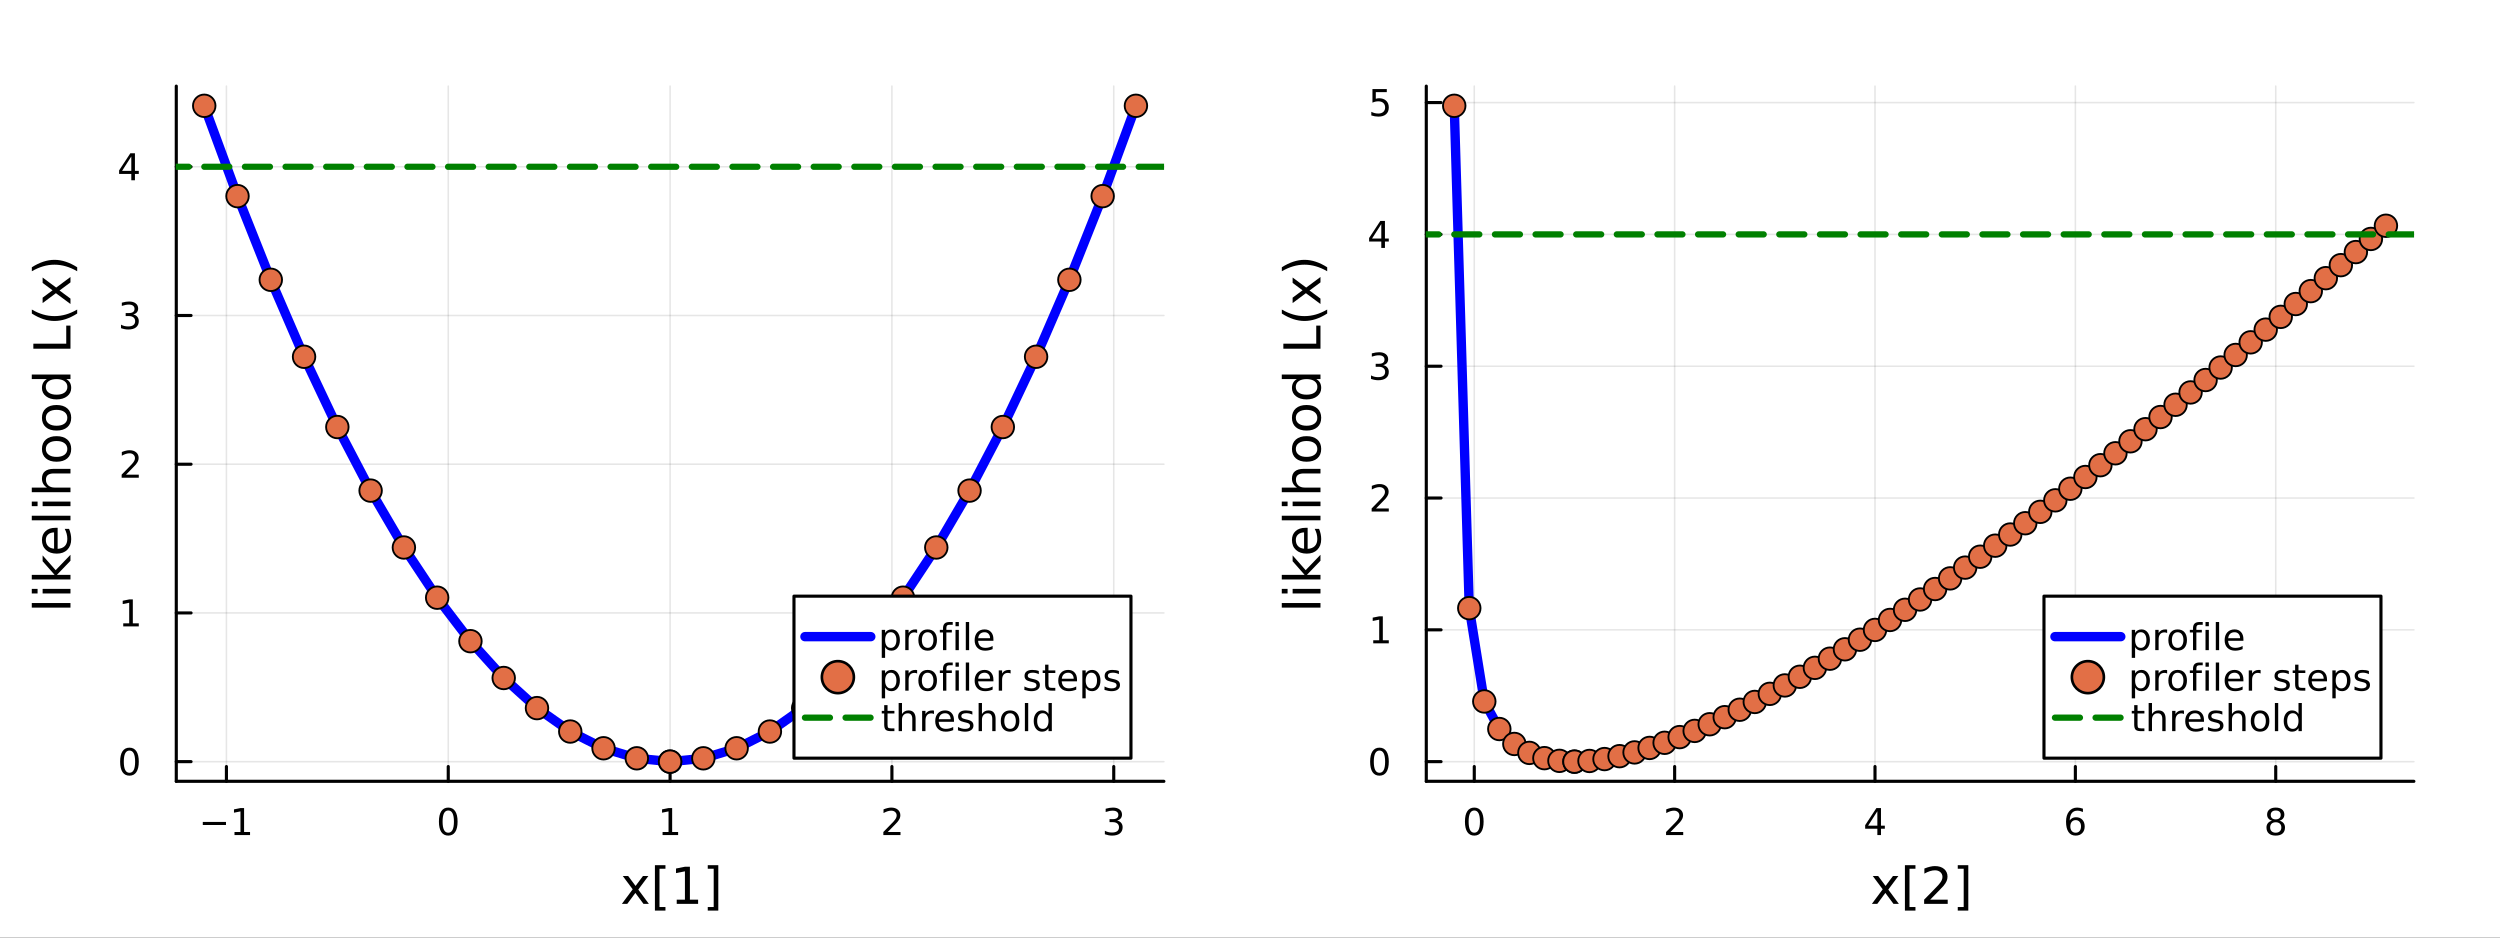 <?xml version="1.0" encoding="utf-8"?>
<svg xmlns="http://www.w3.org/2000/svg" xmlns:xlink="http://www.w3.org/1999/xlink" width="800" height="300" viewBox="0 0 3200 1200">
<rect x="0" y="0" width="3200" height="1200" fill="#333333" stroke="none"/>
<defs>
  <clipPath id="clip120">
    <rect x="0" y="0" width="3200" height="1200"/>
  </clipPath>
</defs>
<path clip-path="url(#clip120)" d="M0 1200 L3200 1200 L3200 0 L0 0  Z" fill="#ffffff" fill-rule="evenodd" fill-opacity="1"/>
<defs>
  <clipPath id="clip121">
    <rect x="640" y="0" width="2241" height="1200"/>
  </clipPath>
</defs>
<path clip-path="url(#clip120)" d="M225.647 1000.1 L1489.76 1000.1 L1489.76 110.236 L225.647 110.236  Z" fill="#ffffff" fill-rule="evenodd" fill-opacity="1"/>
<defs>
  <clipPath id="clip122">
    <rect x="225" y="110" width="1265" height="891"/>
  </clipPath>
</defs>
<polyline clip-path="url(#clip122)" style="stroke:#000000; stroke-linecap:round; stroke-linejoin:round; stroke-width:2; stroke-opacity:0.1; fill:none" points="289.819,1000.1 289.819,110.236 "/>
<polyline clip-path="url(#clip122)" style="stroke:#000000; stroke-linecap:round; stroke-linejoin:round; stroke-width:2; stroke-opacity:0.1; fill:none" points="573.762,1000.1 573.762,110.236 "/>
<polyline clip-path="url(#clip122)" style="stroke:#000000; stroke-linecap:round; stroke-linejoin:round; stroke-width:2; stroke-opacity:0.1; fill:none" points="857.706,1000.1 857.706,110.236 "/>
<polyline clip-path="url(#clip122)" style="stroke:#000000; stroke-linecap:round; stroke-linejoin:round; stroke-width:2; stroke-opacity:0.1; fill:none" points="1141.65,1000.1 1141.65,110.236 "/>
<polyline clip-path="url(#clip122)" style="stroke:#000000; stroke-linecap:round; stroke-linejoin:round; stroke-width:2; stroke-opacity:0.1; fill:none" points="1425.59,1000.1 1425.59,110.236 "/>
<polyline clip-path="url(#clip122)" style="stroke:#000000; stroke-linecap:round; stroke-linejoin:round; stroke-width:2; stroke-opacity:0.1; fill:none" points="225.647,974.913 1489.76,974.913 "/>
<polyline clip-path="url(#clip122)" style="stroke:#000000; stroke-linecap:round; stroke-linejoin:round; stroke-width:2; stroke-opacity:0.1; fill:none" points="225.647,784.552 1489.76,784.552 "/>
<polyline clip-path="url(#clip122)" style="stroke:#000000; stroke-linecap:round; stroke-linejoin:round; stroke-width:2; stroke-opacity:0.1; fill:none" points="225.647,594.191 1489.76,594.191 "/>
<polyline clip-path="url(#clip122)" style="stroke:#000000; stroke-linecap:round; stroke-linejoin:round; stroke-width:2; stroke-opacity:0.1; fill:none" points="225.647,403.83 1489.76,403.83 "/>
<polyline clip-path="url(#clip122)" style="stroke:#000000; stroke-linecap:round; stroke-linejoin:round; stroke-width:2; stroke-opacity:0.1; fill:none" points="225.647,213.469 1489.76,213.469 "/>
<polyline clip-path="url(#clip120)" style="stroke:#000000; stroke-linecap:round; stroke-linejoin:round; stroke-width:4; stroke-opacity:1; fill:none" points="225.647,1000.1 1489.76,1000.1 "/>
<polyline clip-path="url(#clip120)" style="stroke:#000000; stroke-linecap:round; stroke-linejoin:round; stroke-width:4; stroke-opacity:1; fill:none" points="289.819,1000.1 289.819,981.2 "/>
<polyline clip-path="url(#clip120)" style="stroke:#000000; stroke-linecap:round; stroke-linejoin:round; stroke-width:4; stroke-opacity:1; fill:none" points="573.762,1000.1 573.762,981.2 "/>
<polyline clip-path="url(#clip120)" style="stroke:#000000; stroke-linecap:round; stroke-linejoin:round; stroke-width:4; stroke-opacity:1; fill:none" points="857.706,1000.1 857.706,981.2 "/>
<polyline clip-path="url(#clip120)" style="stroke:#000000; stroke-linecap:round; stroke-linejoin:round; stroke-width:4; stroke-opacity:1; fill:none" points="1141.65,1000.1 1141.65,981.2 "/>
<polyline clip-path="url(#clip120)" style="stroke:#000000; stroke-linecap:round; stroke-linejoin:round; stroke-width:4; stroke-opacity:1; fill:none" points="1425.59,1000.1 1425.59,981.2 "/>
<path clip-path="url(#clip120)" d="M259.576 1052.07 L289.252 1052.07 L289.252 1056 L259.576 1056 L259.576 1052.07 Z" fill="#000000" fill-rule="nonzero" fill-opacity="1" /><path clip-path="url(#clip120)" d="M300.154 1064.96 L307.793 1064.96 L307.793 1038.6 L299.483 1040.26 L299.483 1036 L307.747 1034.34 L312.423 1034.34 L312.423 1064.96 L320.062 1064.96 L320.062 1068.9 L300.154 1068.9 L300.154 1064.96 Z" fill="#000000" fill-rule="nonzero" fill-opacity="1" /><path clip-path="url(#clip120)" d="M573.762 1037.42 Q570.151 1037.42 568.322 1040.98 Q566.517 1044.52 566.517 1051.65 Q566.517 1058.76 568.322 1062.32 Q570.151 1065.87 573.762 1065.87 Q577.396 1065.87 579.202 1062.32 Q581.031 1058.76 581.031 1051.65 Q581.031 1044.52 579.202 1040.98 Q577.396 1037.42 573.762 1037.42 M573.762 1033.71 Q579.572 1033.71 582.628 1038.32 Q585.707 1042.9 585.707 1051.65 Q585.707 1060.38 582.628 1064.99 Q579.572 1069.57 573.762 1069.57 Q567.952 1069.57 564.873 1064.99 Q561.818 1060.38 561.818 1051.65 Q561.818 1042.9 564.873 1038.32 Q567.952 1033.71 573.762 1033.71 Z" fill="#000000" fill-rule="nonzero" fill-opacity="1" /><path clip-path="url(#clip120)" d="M848.088 1064.96 L855.726 1064.96 L855.726 1038.6 L847.416 1040.26 L847.416 1036 L855.68 1034.34 L860.356 1034.34 L860.356 1064.96 L867.995 1064.96 L867.995 1068.9 L848.088 1068.9 L848.088 1064.96 Z" fill="#000000" fill-rule="nonzero" fill-opacity="1" /><path clip-path="url(#clip120)" d="M1136.3 1064.96 L1152.62 1064.96 L1152.62 1068.9 L1130.68 1068.9 L1130.68 1064.96 Q1133.34 1062.21 1137.92 1057.58 Q1142.53 1052.93 1143.71 1051.58 Q1145.95 1049.06 1146.83 1047.32 Q1147.74 1045.56 1147.74 1043.87 Q1147.74 1041.12 1145.79 1039.38 Q1143.87 1037.65 1140.77 1037.65 Q1138.57 1037.65 1136.12 1038.41 Q1133.69 1039.18 1130.91 1040.73 L1130.91 1036 Q1133.73 1034.87 1136.19 1034.29 Q1138.64 1033.71 1140.68 1033.71 Q1146.05 1033.71 1149.24 1036.4 Q1152.44 1039.08 1152.44 1043.57 Q1152.44 1045.7 1151.63 1047.62 Q1150.84 1049.52 1148.73 1052.12 Q1148.15 1052.79 1145.05 1056 Q1141.95 1059.2 1136.3 1064.96 Z" fill="#000000" fill-rule="nonzero" fill-opacity="1" /><path clip-path="url(#clip120)" d="M1429.84 1050.26 Q1433.2 1050.98 1435.07 1053.25 Q1436.97 1055.52 1436.97 1058.85 Q1436.97 1063.97 1433.45 1066.77 Q1429.93 1069.57 1423.45 1069.57 Q1421.28 1069.57 1418.96 1069.13 Q1416.67 1068.71 1414.22 1067.86 L1414.22 1063.34 Q1416.16 1064.48 1418.47 1065.06 Q1420.79 1065.63 1423.31 1065.63 Q1427.71 1065.63 1430 1063.9 Q1432.32 1062.16 1432.32 1058.85 Q1432.32 1055.8 1430.16 1054.08 Q1428.03 1052.35 1424.22 1052.35 L1420.19 1052.35 L1420.19 1048.5 L1424.4 1048.5 Q1427.85 1048.5 1429.68 1047.14 Q1431.51 1045.75 1431.51 1043.16 Q1431.51 1040.5 1429.61 1039.08 Q1427.73 1037.65 1424.22 1037.65 Q1422.29 1037.65 1420.09 1038.06 Q1417.9 1038.48 1415.26 1039.36 L1415.26 1035.19 Q1417.92 1034.45 1420.23 1034.08 Q1422.57 1033.71 1424.63 1033.71 Q1429.96 1033.71 1433.06 1036.14 Q1436.16 1038.55 1436.16 1042.67 Q1436.16 1045.54 1434.52 1047.53 Q1432.87 1049.5 1429.84 1050.26 Z" fill="#000000" fill-rule="nonzero" fill-opacity="1" /><path clip-path="url(#clip120)" d="M829.887 1121.31 L816.997 1138.66 L830.556 1156.96 L823.649 1156.96 L813.273 1142.96 L802.897 1156.96 L795.99 1156.96 L809.835 1138.31 L797.168 1121.31 L804.074 1121.31 L813.528 1134.01 L822.981 1121.31 L829.887 1121.31 Z" fill="#000000" fill-rule="nonzero" fill-opacity="1" /><path clip-path="url(#clip120)" d="M838.29 1107.44 L851.785 1107.44 L851.785 1111.99 L844.147 1111.99 L844.147 1161 L851.785 1161 L851.785 1165.56 L838.29 1165.56 L838.29 1107.44 Z" fill="#000000" fill-rule="nonzero" fill-opacity="1" /><path clip-path="url(#clip120)" d="M866.204 1151.55 L876.707 1151.55 L876.707 1115.3 L865.281 1117.59 L865.281 1111.73 L876.644 1109.44 L883.073 1109.44 L883.073 1151.55 L893.576 1151.55 L893.576 1156.96 L866.204 1156.96 L866.204 1151.55 Z" fill="#000000" fill-rule="nonzero" fill-opacity="1" /><path clip-path="url(#clip120)" d="M919.421 1107.44 L919.421 1165.56 L905.926 1165.56 L905.926 1161 L913.533 1161 L913.533 1111.99 L905.926 1111.99 L905.926 1107.44 L919.421 1107.44 Z" fill="#000000" fill-rule="nonzero" fill-opacity="1" /><polyline clip-path="url(#clip120)" style="stroke:#000000; stroke-linecap:round; stroke-linejoin:round; stroke-width:4; stroke-opacity:1; fill:none" points="225.647,1000.1 225.647,110.236 "/>
<polyline clip-path="url(#clip120)" style="stroke:#000000; stroke-linecap:round; stroke-linejoin:round; stroke-width:4; stroke-opacity:1; fill:none" points="225.647,974.913 244.545,974.913 "/>
<polyline clip-path="url(#clip120)" style="stroke:#000000; stroke-linecap:round; stroke-linejoin:round; stroke-width:4; stroke-opacity:1; fill:none" points="225.647,784.552 244.545,784.552 "/>
<polyline clip-path="url(#clip120)" style="stroke:#000000; stroke-linecap:round; stroke-linejoin:round; stroke-width:4; stroke-opacity:1; fill:none" points="225.647,594.191 244.545,594.191 "/>
<polyline clip-path="url(#clip120)" style="stroke:#000000; stroke-linecap:round; stroke-linejoin:round; stroke-width:4; stroke-opacity:1; fill:none" points="225.647,403.83 244.545,403.83 "/>
<polyline clip-path="url(#clip120)" style="stroke:#000000; stroke-linecap:round; stroke-linejoin:round; stroke-width:4; stroke-opacity:1; fill:none" points="225.647,213.469 244.545,213.469 "/>
<path clip-path="url(#clip120)" d="M165.703 960.712 Q162.092 960.712 160.263 964.276 Q158.458 967.818 158.458 974.948 Q158.458 982.054 160.263 985.619 Q162.092 989.161 165.703 989.161 Q169.337 989.161 171.143 985.619 Q172.971 982.054 172.971 974.948 Q172.971 967.818 171.143 964.276 Q169.337 960.712 165.703 960.712 M165.703 957.008 Q171.513 957.008 174.569 961.614 Q177.647 966.198 177.647 974.948 Q177.647 983.674 174.569 988.281 Q171.513 992.864 165.703 992.864 Q159.893 992.864 156.814 988.281 Q153.759 983.674 153.759 974.948 Q153.759 966.198 156.814 961.614 Q159.893 957.008 165.703 957.008 Z" fill="#000000" fill-rule="nonzero" fill-opacity="1" /><path clip-path="url(#clip120)" d="M157.74 797.897 L165.379 797.897 L165.379 771.531 L157.069 773.198 L157.069 768.939 L165.333 767.272 L170.008 767.272 L170.008 797.897 L177.647 797.897 L177.647 801.832 L157.74 801.832 L157.74 797.897 Z" fill="#000000" fill-rule="nonzero" fill-opacity="1" /><path clip-path="url(#clip120)" d="M161.328 607.536 L177.647 607.536 L177.647 611.471 L155.703 611.471 L155.703 607.536 Q158.365 604.781 162.948 600.152 Q167.555 595.499 168.735 594.156 Q170.981 591.633 171.86 589.897 Q172.763 588.138 172.763 586.448 Q172.763 583.693 170.819 581.957 Q168.897 580.221 165.796 580.221 Q163.596 580.221 161.143 580.985 Q158.712 581.749 155.934 583.3 L155.934 578.578 Q158.759 577.443 161.212 576.865 Q163.666 576.286 165.703 576.286 Q171.073 576.286 174.268 578.971 Q177.462 581.656 177.462 586.147 Q177.462 588.277 176.652 590.198 Q175.865 592.096 173.758 594.689 Q173.18 595.36 170.078 598.578 Q166.976 601.772 161.328 607.536 Z" fill="#000000" fill-rule="nonzero" fill-opacity="1" /><path clip-path="url(#clip120)" d="M170.518 402.476 Q173.874 403.194 175.749 405.462 Q177.647 407.731 177.647 411.064 Q177.647 416.18 174.129 418.981 Q170.61 421.781 164.129 421.781 Q161.953 421.781 159.638 421.342 Q157.347 420.925 154.893 420.068 L154.893 415.555 Q156.837 416.689 159.152 417.268 Q161.467 417.846 163.99 417.846 Q168.388 417.846 170.68 416.11 Q172.995 414.374 172.995 411.064 Q172.995 408.008 170.842 406.295 Q168.712 404.559 164.893 404.559 L160.865 404.559 L160.865 400.717 L165.078 400.717 Q168.527 400.717 170.356 399.351 Q172.184 397.962 172.184 395.37 Q172.184 392.708 170.286 391.295 Q168.411 389.86 164.893 389.86 Q162.971 389.86 160.772 390.277 Q158.573 390.694 155.934 391.573 L155.934 387.407 Q158.597 386.666 160.911 386.296 Q163.249 385.925 165.309 385.925 Q170.633 385.925 173.735 388.356 Q176.837 390.763 176.837 394.883 Q176.837 397.754 175.194 399.745 Q173.55 401.712 170.518 402.476 Z" fill="#000000" fill-rule="nonzero" fill-opacity="1" /><path clip-path="url(#clip120)" d="M168.064 200.263 L156.259 218.712 L168.064 218.712 L168.064 200.263 M166.837 196.189 L172.717 196.189 L172.717 218.712 L177.647 218.712 L177.647 222.601 L172.717 222.601 L172.717 230.749 L168.064 230.749 L168.064 222.601 L152.462 222.601 L152.462 218.087 L166.837 196.189 Z" fill="#000000" fill-rule="nonzero" fill-opacity="1" /><path clip-path="url(#clip120)" d="M40.681 777.744 L40.681 771.887 L90.206 771.887 L90.206 777.744 L40.681 777.744 Z" fill="#000000" fill-rule="nonzero" fill-opacity="1" /><path clip-path="url(#clip120)" d="M54.558 759.633 L54.558 753.777 L90.206 753.777 L90.206 759.633 L54.558 759.633 M40.681 759.633 L40.681 753.777 L48.097 753.777 L48.097 759.633 L40.681 759.633 Z" fill="#000000" fill-rule="nonzero" fill-opacity="1" /><path clip-path="url(#clip120)" d="M40.681 741.746 L40.681 735.858 L69.931 735.858 L54.558 718.384 L54.558 710.904 L71.237 729.81 L90.206 710.108 L90.206 717.747 L72.796 735.858 L90.206 735.858 L90.206 741.746 L40.681 741.746 Z" fill="#000000" fill-rule="nonzero" fill-opacity="1" /><path clip-path="url(#clip120)" d="M70.918 675.606 L73.783 675.606 L73.783 702.533 Q79.83 702.151 83.013 698.905 Q86.164 695.626 86.164 689.802 Q86.164 686.428 85.337 683.277 Q84.509 680.094 82.854 676.975 L88.392 676.975 Q89.729 680.126 90.429 683.436 Q91.129 686.746 91.129 690.152 Q91.129 698.682 86.164 703.679 Q81.199 708.644 72.732 708.644 Q63.98 708.644 58.855 703.934 Q53.699 699.191 53.699 691.17 Q53.699 683.977 58.346 679.808 Q62.961 675.606 70.918 675.606 M69.2 681.463 Q64.393 681.526 61.529 684.168 Q58.664 686.778 58.664 691.107 Q58.664 696.008 61.433 698.968 Q64.202 701.897 69.231 702.342 L69.2 681.463 Z" fill="#000000" fill-rule="nonzero" fill-opacity="1" /><path clip-path="url(#clip120)" d="M40.681 665.994 L40.681 660.137 L90.206 660.137 L90.206 665.994 L40.681 665.994 Z" fill="#000000" fill-rule="nonzero" fill-opacity="1" /><path clip-path="url(#clip120)" d="M54.558 647.883 L54.558 642.027 L90.206 642.027 L90.206 647.883 L54.558 647.883 M40.681 647.883 L40.681 642.027 L48.097 642.027 L48.097 647.883 L40.681 647.883 Z" fill="#000000" fill-rule="nonzero" fill-opacity="1" /><path clip-path="url(#clip120)" d="M68.69 600.141 L90.206 600.141 L90.206 605.997 L68.881 605.997 Q63.82 605.997 61.306 607.971 Q58.791 609.944 58.791 613.891 Q58.791 618.633 61.815 621.37 Q64.839 624.108 70.059 624.108 L90.206 624.108 L90.206 629.996 L40.681 629.996 L40.681 624.108 L60.096 624.108 Q56.882 622.007 55.29 619.174 Q53.699 616.31 53.699 612.586 Q53.699 606.443 57.518 603.292 Q61.306 600.141 68.69 600.141 Z" fill="#000000" fill-rule="nonzero" fill-opacity="1" /><path clip-path="url(#clip120)" d="M58.664 574.646 Q58.664 579.357 62.356 582.094 Q66.017 584.831 72.414 584.831 Q78.812 584.831 82.504 582.126 Q86.164 579.388 86.164 574.646 Q86.164 569.967 82.472 567.23 Q78.78 564.493 72.414 564.493 Q66.08 564.493 62.388 567.23 Q58.664 569.967 58.664 574.646 M53.699 574.646 Q53.699 567.007 58.664 562.647 Q63.63 558.286 72.414 558.286 Q81.167 558.286 86.164 562.647 Q91.129 567.007 91.129 574.646 Q91.129 582.317 86.164 586.677 Q81.167 591.006 72.414 591.006 Q63.63 591.006 58.664 586.677 Q53.699 582.317 53.699 574.646 Z" fill="#000000" fill-rule="nonzero" fill-opacity="1" /><path clip-path="url(#clip120)" d="M58.664 534.765 Q58.664 539.476 62.356 542.213 Q66.017 544.95 72.414 544.95 Q78.812 544.95 82.504 542.245 Q86.164 539.507 86.164 534.765 Q86.164 530.086 82.472 527.349 Q78.78 524.612 72.414 524.612 Q66.08 524.612 62.388 527.349 Q58.664 530.086 58.664 534.765 M53.699 534.765 Q53.699 527.126 58.664 522.766 Q63.63 518.405 72.414 518.405 Q81.167 518.405 86.164 522.766 Q91.129 527.126 91.129 534.765 Q91.129 542.436 86.164 546.796 Q81.167 551.125 72.414 551.125 Q63.63 551.125 58.664 546.796 Q53.699 542.436 53.699 534.765 Z" fill="#000000" fill-rule="nonzero" fill-opacity="1" /><path clip-path="url(#clip120)" d="M59.969 485.24 L40.681 485.24 L40.681 479.383 L90.206 479.383 L90.206 485.24 L84.859 485.24 Q88.042 487.086 89.602 489.918 Q91.129 492.719 91.129 496.666 Q91.129 503.127 85.973 507.201 Q80.817 511.244 72.414 511.244 Q64.011 511.244 58.855 507.201 Q53.699 503.127 53.699 496.666 Q53.699 492.719 55.259 489.918 Q56.786 487.086 59.969 485.24 M72.414 505.196 Q78.875 505.196 82.567 502.554 Q86.228 499.881 86.228 495.234 Q86.228 490.587 82.567 487.913 Q78.875 485.24 72.414 485.24 Q65.953 485.24 62.293 487.913 Q58.601 490.587 58.601 495.234 Q58.601 499.881 62.293 502.554 Q65.953 505.196 72.414 505.196 Z" fill="#000000" fill-rule="nonzero" fill-opacity="1" /><path clip-path="url(#clip120)" d="M42.686 446.345 L42.686 439.916 L84.795 439.916 L84.795 416.777 L90.206 416.777 L90.206 446.345 L42.686 446.345 Z" fill="#000000" fill-rule="nonzero" fill-opacity="1" /><path clip-path="url(#clip120)" d="M40.745 396.215 Q48.065 400.48 55.227 402.549 Q62.388 404.618 69.74 404.618 Q77.093 404.618 84.318 402.549 Q91.511 400.448 98.8 396.215 L98.8 401.308 Q91.32 406.082 84.095 408.469 Q76.87 410.825 69.74 410.825 Q62.643 410.825 55.45 408.469 Q48.256 406.114 40.745 401.308 L40.745 396.215 Z" fill="#000000" fill-rule="nonzero" fill-opacity="1" /><path clip-path="url(#clip120)" d="M54.558 355.22 L71.905 368.111 L90.206 354.552 L90.206 361.459 L76.202 371.835 L90.206 382.211 L90.206 389.118 L71.555 375.272 L54.558 387.94 L54.558 381.033 L67.258 371.58 L54.558 362.127 L54.558 355.22 Z" fill="#000000" fill-rule="nonzero" fill-opacity="1" /><path clip-path="url(#clip120)" d="M40.745 347.199 L40.745 342.107 Q48.256 337.332 55.45 334.977 Q62.643 332.59 69.74 332.59 Q76.87 332.59 84.095 334.977 Q91.32 337.332 98.8 342.107 L98.8 347.199 Q91.511 342.966 84.318 340.897 Q77.093 338.797 69.74 338.797 Q62.388 338.797 55.227 340.897 Q48.065 342.966 40.745 347.199 Z" fill="#000000" fill-rule="nonzero" fill-opacity="1" /><polyline clip-path="url(#clip122)" style="stroke:#0000ff; stroke-linecap:round; stroke-linejoin:round; stroke-width:12; stroke-opacity:1; fill:none" points="261.424,135.421 304.016,251.065 346.607,358.143 389.199,456.655 431.79,546.601 474.382,627.98 516.973,700.793 559.565,765.04 602.156,820.72 644.748,867.835 687.339,906.383 729.931,936.365 772.523,957.78 815.114,970.63 857.706,974.913 900.297,970.63 942.889,957.781 985.48,936.365 1028.07,906.383 1070.66,867.835 1113.25,820.721 1155.85,765.04 1198.44,700.793 1241.03,627.98 1283.62,546.601 1326.21,456.655 1368.8,358.144 1411.4,251.066 1453.99,135.421 "/>
<circle clip-path="url(#clip122)" cx="261.424" cy="135.421" r="14.4" fill="#e26f46" fill-rule="evenodd" fill-opacity="1" stroke="#000000" stroke-opacity="1" stroke-width="2.4"/>
<circle clip-path="url(#clip122)" cx="304.016" cy="251.065" r="14.4" fill="#e26f46" fill-rule="evenodd" fill-opacity="1" stroke="#000000" stroke-opacity="1" stroke-width="2.4"/>
<circle clip-path="url(#clip122)" cx="346.607" cy="358.143" r="14.4" fill="#e26f46" fill-rule="evenodd" fill-opacity="1" stroke="#000000" stroke-opacity="1" stroke-width="2.4"/>
<circle clip-path="url(#clip122)" cx="389.199" cy="456.655" r="14.4" fill="#e26f46" fill-rule="evenodd" fill-opacity="1" stroke="#000000" stroke-opacity="1" stroke-width="2.4"/>
<circle clip-path="url(#clip122)" cx="431.79" cy="546.601" r="14.4" fill="#e26f46" fill-rule="evenodd" fill-opacity="1" stroke="#000000" stroke-opacity="1" stroke-width="2.4"/>
<circle clip-path="url(#clip122)" cx="474.382" cy="627.98" r="14.4" fill="#e26f46" fill-rule="evenodd" fill-opacity="1" stroke="#000000" stroke-opacity="1" stroke-width="2.4"/>
<circle clip-path="url(#clip122)" cx="516.973" cy="700.793" r="14.4" fill="#e26f46" fill-rule="evenodd" fill-opacity="1" stroke="#000000" stroke-opacity="1" stroke-width="2.4"/>
<circle clip-path="url(#clip122)" cx="559.565" cy="765.04" r="14.4" fill="#e26f46" fill-rule="evenodd" fill-opacity="1" stroke="#000000" stroke-opacity="1" stroke-width="2.4"/>
<circle clip-path="url(#clip122)" cx="602.156" cy="820.72" r="14.4" fill="#e26f46" fill-rule="evenodd" fill-opacity="1" stroke="#000000" stroke-opacity="1" stroke-width="2.4"/>
<circle clip-path="url(#clip122)" cx="644.748" cy="867.835" r="14.4" fill="#e26f46" fill-rule="evenodd" fill-opacity="1" stroke="#000000" stroke-opacity="1" stroke-width="2.4"/>
<circle clip-path="url(#clip122)" cx="687.339" cy="906.383" r="14.4" fill="#e26f46" fill-rule="evenodd" fill-opacity="1" stroke="#000000" stroke-opacity="1" stroke-width="2.4"/>
<circle clip-path="url(#clip122)" cx="729.931" cy="936.365" r="14.4" fill="#e26f46" fill-rule="evenodd" fill-opacity="1" stroke="#000000" stroke-opacity="1" stroke-width="2.4"/>
<circle clip-path="url(#clip122)" cx="772.523" cy="957.78" r="14.4" fill="#e26f46" fill-rule="evenodd" fill-opacity="1" stroke="#000000" stroke-opacity="1" stroke-width="2.4"/>
<circle clip-path="url(#clip122)" cx="815.114" cy="970.63" r="14.4" fill="#e26f46" fill-rule="evenodd" fill-opacity="1" stroke="#000000" stroke-opacity="1" stroke-width="2.4"/>
<circle clip-path="url(#clip122)" cx="857.706" cy="974.913" r="14.4" fill="#e26f46" fill-rule="evenodd" fill-opacity="1" stroke="#000000" stroke-opacity="1" stroke-width="2.4"/>
<circle clip-path="url(#clip122)" cx="857.706" cy="974.913" r="14.4" fill="#e26f46" fill-rule="evenodd" fill-opacity="1" stroke="#000000" stroke-opacity="1" stroke-width="2.4"/>
<circle clip-path="url(#clip122)" cx="900.297" cy="970.63" r="14.4" fill="#e26f46" fill-rule="evenodd" fill-opacity="1" stroke="#000000" stroke-opacity="1" stroke-width="2.4"/>
<circle clip-path="url(#clip122)" cx="942.889" cy="957.781" r="14.4" fill="#e26f46" fill-rule="evenodd" fill-opacity="1" stroke="#000000" stroke-opacity="1" stroke-width="2.4"/>
<circle clip-path="url(#clip122)" cx="985.48" cy="936.365" r="14.4" fill="#e26f46" fill-rule="evenodd" fill-opacity="1" stroke="#000000" stroke-opacity="1" stroke-width="2.4"/>
<circle clip-path="url(#clip122)" cx="1028.07" cy="906.383" r="14.4" fill="#e26f46" fill-rule="evenodd" fill-opacity="1" stroke="#000000" stroke-opacity="1" stroke-width="2.4"/>
<circle clip-path="url(#clip122)" cx="1070.66" cy="867.835" r="14.4" fill="#e26f46" fill-rule="evenodd" fill-opacity="1" stroke="#000000" stroke-opacity="1" stroke-width="2.4"/>
<circle clip-path="url(#clip122)" cx="1113.25" cy="820.721" r="14.4" fill="#e26f46" fill-rule="evenodd" fill-opacity="1" stroke="#000000" stroke-opacity="1" stroke-width="2.4"/>
<circle clip-path="url(#clip122)" cx="1155.85" cy="765.04" r="14.4" fill="#e26f46" fill-rule="evenodd" fill-opacity="1" stroke="#000000" stroke-opacity="1" stroke-width="2.4"/>
<circle clip-path="url(#clip122)" cx="1198.44" cy="700.793" r="14.4" fill="#e26f46" fill-rule="evenodd" fill-opacity="1" stroke="#000000" stroke-opacity="1" stroke-width="2.4"/>
<circle clip-path="url(#clip122)" cx="1241.03" cy="627.98" r="14.4" fill="#e26f46" fill-rule="evenodd" fill-opacity="1" stroke="#000000" stroke-opacity="1" stroke-width="2.4"/>
<circle clip-path="url(#clip122)" cx="1283.62" cy="546.601" r="14.4" fill="#e26f46" fill-rule="evenodd" fill-opacity="1" stroke="#000000" stroke-opacity="1" stroke-width="2.4"/>
<circle clip-path="url(#clip122)" cx="1326.21" cy="456.655" r="14.4" fill="#e26f46" fill-rule="evenodd" fill-opacity="1" stroke="#000000" stroke-opacity="1" stroke-width="2.4"/>
<circle clip-path="url(#clip122)" cx="1368.8" cy="358.144" r="14.4" fill="#e26f46" fill-rule="evenodd" fill-opacity="1" stroke="#000000" stroke-opacity="1" stroke-width="2.4"/>
<circle clip-path="url(#clip122)" cx="1411.4" cy="251.066" r="14.4" fill="#e26f46" fill-rule="evenodd" fill-opacity="1" stroke="#000000" stroke-opacity="1" stroke-width="2.4"/>
<circle clip-path="url(#clip122)" cx="1453.99" cy="135.421" r="14.4" fill="#e26f46" fill-rule="evenodd" fill-opacity="1" stroke="#000000" stroke-opacity="1" stroke-width="2.4"/>
<polyline clip-path="url(#clip122)" style="stroke:#008000; stroke-linecap:round; stroke-linejoin:round; stroke-width:8; stroke-opacity:1; fill:none" stroke-dasharray="32, 20" points="-1038.47,213.469 2753.88,213.469 "/>
<path clip-path="url(#clip120)" d="M1016.29 970.436 L1447.63 970.436 L1447.63 763.076 L1016.29 763.076  Z" fill="#ffffff" fill-rule="evenodd" fill-opacity="1"/>
<polyline clip-path="url(#clip120)" style="stroke:#000000; stroke-linecap:round; stroke-linejoin:round; stroke-width:4; stroke-opacity:1; fill:none" points="1016.29,970.436 1447.63,970.436 1447.63,763.076 1016.29,763.076 1016.29,970.436 "/>
<polyline clip-path="url(#clip120)" style="stroke:#0000ff; stroke-linecap:round; stroke-linejoin:round; stroke-width:12; stroke-opacity:1; fill:none" points="1030.33,814.916 1114.61,814.916 "/>
<path clip-path="url(#clip120)" d="M1132.93 828.307 L1132.93 842.057 L1128.65 842.057 L1128.65 806.27 L1132.93 806.27 L1132.93 810.205 Q1134.28 807.89 1136.31 806.779 Q1138.37 805.645 1141.22 805.645 Q1145.94 805.645 1148.88 809.395 Q1151.85 813.145 1151.85 819.256 Q1151.85 825.367 1148.88 829.117 Q1145.94 832.867 1141.22 832.867 Q1138.37 832.867 1136.31 831.756 Q1134.28 830.622 1132.93 828.307 M1147.42 819.256 Q1147.42 814.557 1145.48 811.895 Q1143.56 809.21 1140.18 809.21 Q1136.8 809.21 1134.86 811.895 Q1132.93 814.557 1132.93 819.256 Q1132.93 823.955 1134.86 826.64 Q1136.8 829.302 1140.18 829.302 Q1143.56 829.302 1145.48 826.64 Q1147.42 823.955 1147.42 819.256 Z" fill="#000000" fill-rule="nonzero" fill-opacity="1" /><path clip-path="url(#clip120)" d="M1173.93 810.251 Q1173.21 809.835 1172.36 809.649 Q1171.52 809.441 1170.5 809.441 Q1166.89 809.441 1164.95 811.802 Q1163.03 814.14 1163.03 818.538 L1163.03 832.196 L1158.74 832.196 L1158.74 806.27 L1163.03 806.27 L1163.03 810.298 Q1164.37 807.937 1166.52 806.802 Q1168.67 805.645 1171.75 805.645 Q1172.19 805.645 1172.73 805.714 Q1173.26 805.761 1173.91 805.876 L1173.93 810.251 Z" fill="#000000" fill-rule="nonzero" fill-opacity="1" /><path clip-path="url(#clip120)" d="M1187.4 809.256 Q1183.98 809.256 1181.98 811.941 Q1179.99 814.603 1179.99 819.256 Q1179.99 823.909 1181.96 826.594 Q1183.95 829.256 1187.4 829.256 Q1190.8 829.256 1192.8 826.571 Q1194.79 823.886 1194.79 819.256 Q1194.79 814.649 1192.8 811.964 Q1190.8 809.256 1187.4 809.256 M1187.4 805.645 Q1192.96 805.645 1196.13 809.256 Q1199.3 812.867 1199.3 819.256 Q1199.3 825.622 1196.13 829.256 Q1192.96 832.867 1187.4 832.867 Q1181.82 832.867 1178.65 829.256 Q1175.5 825.622 1175.5 819.256 Q1175.5 812.867 1178.65 809.256 Q1181.82 805.645 1187.4 805.645 Z" fill="#000000" fill-rule="nonzero" fill-opacity="1" /><path clip-path="url(#clip120)" d="M1219.48 796.177 L1219.48 799.719 L1215.41 799.719 Q1213.12 799.719 1212.22 800.645 Q1211.34 801.571 1211.34 803.978 L1211.34 806.27 L1218.35 806.27 L1218.35 809.58 L1211.34 809.58 L1211.34 832.196 L1207.05 832.196 L1207.05 809.58 L1202.98 809.58 L1202.98 806.27 L1207.05 806.27 L1207.05 804.464 Q1207.05 800.136 1209.07 798.168 Q1211.08 796.177 1215.46 796.177 L1219.48 796.177 Z" fill="#000000" fill-rule="nonzero" fill-opacity="1" /><path clip-path="url(#clip120)" d="M1223.05 806.27 L1227.31 806.27 L1227.31 832.196 L1223.05 832.196 L1223.05 806.27 M1223.05 796.177 L1227.31 796.177 L1227.31 801.571 L1223.05 801.571 L1223.05 796.177 Z" fill="#000000" fill-rule="nonzero" fill-opacity="1" /><path clip-path="url(#clip120)" d="M1236.22 796.177 L1240.48 796.177 L1240.48 832.196 L1236.22 832.196 L1236.22 796.177 Z" fill="#000000" fill-rule="nonzero" fill-opacity="1" /><path clip-path="url(#clip120)" d="M1271.57 818.168 L1271.57 820.251 L1251.98 820.251 Q1252.26 824.649 1254.62 826.964 Q1257.01 829.256 1261.24 829.256 Q1263.7 829.256 1265.99 828.654 Q1268.3 828.052 1270.57 826.848 L1270.57 830.876 Q1268.28 831.848 1265.87 832.358 Q1263.47 832.867 1260.99 832.867 Q1254.79 832.867 1251.15 829.256 Q1247.54 825.645 1247.54 819.487 Q1247.54 813.122 1250.97 809.395 Q1254.42 805.645 1260.25 805.645 Q1265.48 805.645 1268.51 809.024 Q1271.57 812.381 1271.57 818.168 M1267.31 816.918 Q1267.26 813.423 1265.34 811.339 Q1263.44 809.256 1260.29 809.256 Q1256.73 809.256 1254.58 811.27 Q1252.45 813.284 1252.12 816.941 L1267.31 816.918 Z" fill="#000000" fill-rule="nonzero" fill-opacity="1" /><circle clip-path="url(#clip120)" cx="1072.47" cy="866.756" r="20.48" fill="#e26f46" fill-rule="evenodd" fill-opacity="1" stroke="#000000" stroke-opacity="1" stroke-width="3.413"/>
<path clip-path="url(#clip120)" d="M1132.93 880.147 L1132.93 893.897 L1128.65 893.897 L1128.65 858.11 L1132.93 858.11 L1132.93 862.045 Q1134.28 859.73 1136.31 858.619 Q1138.37 857.485 1141.22 857.485 Q1145.94 857.485 1148.88 861.235 Q1151.85 864.985 1151.85 871.096 Q1151.85 877.207 1148.88 880.957 Q1145.94 884.707 1141.22 884.707 Q1138.37 884.707 1136.31 883.596 Q1134.28 882.462 1132.93 880.147 M1147.42 871.096 Q1147.42 866.397 1145.48 863.735 Q1143.56 861.05 1140.18 861.05 Q1136.8 861.05 1134.86 863.735 Q1132.93 866.397 1132.93 871.096 Q1132.93 875.795 1134.86 878.48 Q1136.8 881.142 1140.18 881.142 Q1143.56 881.142 1145.48 878.48 Q1147.42 875.795 1147.42 871.096 Z" fill="#000000" fill-rule="nonzero" fill-opacity="1" /><path clip-path="url(#clip120)" d="M1173.93 862.091 Q1173.21 861.675 1172.36 861.489 Q1171.52 861.281 1170.5 861.281 Q1166.89 861.281 1164.95 863.642 Q1163.03 865.98 1163.03 870.378 L1163.03 884.036 L1158.74 884.036 L1158.74 858.11 L1163.03 858.11 L1163.03 862.138 Q1164.37 859.777 1166.52 858.642 Q1168.67 857.485 1171.75 857.485 Q1172.19 857.485 1172.73 857.554 Q1173.26 857.601 1173.91 857.716 L1173.93 862.091 Z" fill="#000000" fill-rule="nonzero" fill-opacity="1" /><path clip-path="url(#clip120)" d="M1187.4 861.096 Q1183.98 861.096 1181.98 863.781 Q1179.99 866.443 1179.99 871.096 Q1179.99 875.749 1181.96 878.434 Q1183.95 881.096 1187.4 881.096 Q1190.8 881.096 1192.8 878.411 Q1194.79 875.726 1194.79 871.096 Q1194.79 866.489 1192.8 863.804 Q1190.8 861.096 1187.4 861.096 M1187.4 857.485 Q1192.96 857.485 1196.13 861.096 Q1199.3 864.707 1199.3 871.096 Q1199.3 877.462 1196.13 881.096 Q1192.96 884.707 1187.4 884.707 Q1181.82 884.707 1178.65 881.096 Q1175.5 877.462 1175.5 871.096 Q1175.5 864.707 1178.65 861.096 Q1181.82 857.485 1187.4 857.485 Z" fill="#000000" fill-rule="nonzero" fill-opacity="1" /><path clip-path="url(#clip120)" d="M1219.48 848.017 L1219.48 851.559 L1215.41 851.559 Q1213.12 851.559 1212.22 852.485 Q1211.34 853.411 1211.34 855.818 L1211.34 858.11 L1218.35 858.11 L1218.35 861.42 L1211.34 861.42 L1211.34 884.036 L1207.05 884.036 L1207.05 861.42 L1202.98 861.42 L1202.98 858.11 L1207.05 858.11 L1207.05 856.304 Q1207.05 851.976 1209.07 850.008 Q1211.08 848.017 1215.46 848.017 L1219.48 848.017 Z" fill="#000000" fill-rule="nonzero" fill-opacity="1" /><path clip-path="url(#clip120)" d="M1223.05 858.11 L1227.31 858.11 L1227.31 884.036 L1223.05 884.036 L1223.05 858.11 M1223.05 848.017 L1227.31 848.017 L1227.31 853.411 L1223.05 853.411 L1223.05 848.017 Z" fill="#000000" fill-rule="nonzero" fill-opacity="1" /><path clip-path="url(#clip120)" d="M1236.22 848.017 L1240.48 848.017 L1240.48 884.036 L1236.22 884.036 L1236.22 848.017 Z" fill="#000000" fill-rule="nonzero" fill-opacity="1" /><path clip-path="url(#clip120)" d="M1271.57 870.008 L1271.57 872.091 L1251.98 872.091 Q1252.26 876.489 1254.62 878.804 Q1257.01 881.096 1261.24 881.096 Q1263.7 881.096 1265.99 880.494 Q1268.3 879.892 1270.57 878.688 L1270.57 882.716 Q1268.28 883.688 1265.87 884.198 Q1263.47 884.707 1260.99 884.707 Q1254.79 884.707 1251.15 881.096 Q1247.54 877.485 1247.54 871.327 Q1247.54 864.962 1250.97 861.235 Q1254.42 857.485 1260.25 857.485 Q1265.48 857.485 1268.51 860.864 Q1271.57 864.221 1271.57 870.008 M1267.31 868.758 Q1267.26 865.263 1265.34 863.179 Q1263.44 861.096 1260.29 861.096 Q1256.73 861.096 1254.58 863.11 Q1252.45 865.124 1252.12 868.781 L1267.31 868.758 Z" fill="#000000" fill-rule="nonzero" fill-opacity="1" /><path clip-path="url(#clip120)" d="M1293.58 862.091 Q1292.86 861.675 1292.01 861.489 Q1291.17 861.281 1290.16 861.281 Q1286.54 861.281 1284.6 863.642 Q1282.68 865.98 1282.68 870.378 L1282.68 884.036 L1278.4 884.036 L1278.4 858.11 L1282.68 858.11 L1282.68 862.138 Q1284.02 859.777 1286.17 858.642 Q1288.33 857.485 1291.41 857.485 Q1291.85 857.485 1292.38 857.554 Q1292.91 857.601 1293.56 857.716 L1293.58 862.091 Z" fill="#000000" fill-rule="nonzero" fill-opacity="1" /><path clip-path="url(#clip120)" d="M1329.65 858.874 L1329.65 862.902 Q1327.84 861.976 1325.9 861.513 Q1323.95 861.05 1321.87 861.05 Q1318.7 861.05 1317.1 862.022 Q1315.53 862.994 1315.53 864.939 Q1315.53 866.42 1316.66 867.276 Q1317.79 868.11 1321.22 868.874 L1322.68 869.198 Q1327.22 870.17 1329.11 871.952 Q1331.04 873.712 1331.04 876.883 Q1331.04 880.494 1328.16 882.6 Q1325.32 884.707 1320.32 884.707 Q1318.23 884.707 1315.97 884.29 Q1313.72 883.897 1311.22 883.087 L1311.22 878.688 Q1313.58 879.915 1315.87 880.54 Q1318.16 881.142 1320.41 881.142 Q1323.42 881.142 1325.04 880.124 Q1326.66 879.082 1326.66 877.207 Q1326.66 875.471 1325.48 874.545 Q1324.32 873.619 1320.36 872.763 L1318.88 872.415 Q1314.92 871.582 1313.16 869.869 Q1311.41 868.133 1311.41 865.124 Q1311.41 861.466 1314 859.476 Q1316.59 857.485 1321.36 857.485 Q1323.72 857.485 1325.8 857.832 Q1327.89 858.179 1329.65 858.874 Z" fill="#000000" fill-rule="nonzero" fill-opacity="1" /><path clip-path="url(#clip120)" d="M1342.03 850.749 L1342.03 858.11 L1350.8 858.11 L1350.8 861.42 L1342.03 861.42 L1342.03 875.494 Q1342.03 878.665 1342.89 879.568 Q1343.77 880.471 1346.43 880.471 L1350.8 880.471 L1350.8 884.036 L1346.43 884.036 Q1341.5 884.036 1339.62 882.207 Q1337.75 880.355 1337.75 875.494 L1337.75 861.42 L1334.62 861.42 L1334.62 858.11 L1337.75 858.11 L1337.75 850.749 L1342.03 850.749 Z" fill="#000000" fill-rule="nonzero" fill-opacity="1" /><path clip-path="url(#clip120)" d="M1378.58 870.008 L1378.58 872.091 L1359 872.091 Q1359.28 876.489 1361.64 878.804 Q1364.02 881.096 1368.26 881.096 Q1370.71 881.096 1373 880.494 Q1375.32 879.892 1377.59 878.688 L1377.59 882.716 Q1375.29 883.688 1372.89 884.198 Q1370.48 884.707 1368 884.707 Q1361.8 884.707 1358.16 881.096 Q1354.55 877.485 1354.55 871.327 Q1354.55 864.962 1357.98 861.235 Q1361.43 857.485 1367.26 857.485 Q1372.49 857.485 1375.53 860.864 Q1378.58 864.221 1378.58 870.008 M1374.32 868.758 Q1374.28 865.263 1372.35 863.179 Q1370.46 861.096 1367.31 861.096 Q1363.74 861.096 1361.59 863.11 Q1359.46 865.124 1359.14 868.781 L1374.32 868.758 Z" fill="#000000" fill-rule="nonzero" fill-opacity="1" /><path clip-path="url(#clip120)" d="M1389.69 880.147 L1389.69 893.897 L1385.41 893.897 L1385.41 858.11 L1389.69 858.11 L1389.69 862.045 Q1391.03 859.73 1393.07 858.619 Q1395.13 857.485 1397.98 857.485 Q1402.7 857.485 1405.64 861.235 Q1408.6 864.985 1408.6 871.096 Q1408.6 877.207 1405.64 880.957 Q1402.7 884.707 1397.98 884.707 Q1395.13 884.707 1393.07 883.596 Q1391.03 882.462 1389.69 880.147 M1404.18 871.096 Q1404.18 866.397 1402.24 863.735 Q1400.32 861.05 1396.94 861.05 Q1393.56 861.05 1391.61 863.735 Q1389.69 866.397 1389.69 871.096 Q1389.69 875.795 1391.61 878.48 Q1393.56 881.142 1396.94 881.142 Q1400.32 881.142 1402.24 878.48 Q1404.18 875.795 1404.18 871.096 Z" fill="#000000" fill-rule="nonzero" fill-opacity="1" /><path clip-path="url(#clip120)" d="M1432.19 858.874 L1432.19 862.902 Q1430.39 861.976 1428.44 861.513 Q1426.5 861.05 1424.41 861.05 Q1421.24 861.05 1419.65 862.022 Q1418.07 862.994 1418.07 864.939 Q1418.07 866.42 1419.21 867.276 Q1420.34 868.11 1423.77 868.874 L1425.22 869.198 Q1429.76 870.17 1431.66 871.952 Q1433.58 873.712 1433.58 876.883 Q1433.58 880.494 1430.71 882.6 Q1427.86 884.707 1422.86 884.707 Q1420.78 884.707 1418.51 884.29 Q1416.27 883.897 1413.77 883.087 L1413.77 878.688 Q1416.13 879.915 1418.42 880.54 Q1420.71 881.142 1422.96 881.142 Q1425.97 881.142 1427.59 880.124 Q1429.21 879.082 1429.21 877.207 Q1429.21 875.471 1428.03 874.545 Q1426.87 873.619 1422.91 872.763 L1421.43 872.415 Q1417.47 871.582 1415.71 869.869 Q1413.95 868.133 1413.95 865.124 Q1413.95 861.466 1416.54 859.476 Q1419.14 857.485 1423.9 857.485 Q1426.27 857.485 1428.35 857.832 Q1430.43 858.179 1432.19 858.874 Z" fill="#000000" fill-rule="nonzero" fill-opacity="1" /><polyline clip-path="url(#clip120)" style="stroke:#008000; stroke-linecap:round; stroke-linejoin:round; stroke-width:8; stroke-opacity:1; fill:none" stroke-dasharray="32, 20" points="1030.33,918.596 1114.61,918.596 "/>
<path clip-path="url(#clip120)" d="M1136.06 902.589 L1136.06 909.95 L1144.83 909.95 L1144.83 913.26 L1136.06 913.26 L1136.06 927.334 Q1136.06 930.505 1136.92 931.408 Q1137.8 932.311 1140.46 932.311 L1144.83 932.311 L1144.83 935.876 L1140.46 935.876 Q1135.53 935.876 1133.65 934.047 Q1131.78 932.195 1131.78 927.334 L1131.78 913.26 L1128.65 913.26 L1128.65 909.95 L1131.78 909.95 L1131.78 902.589 L1136.06 902.589 Z" fill="#000000" fill-rule="nonzero" fill-opacity="1" /><path clip-path="url(#clip120)" d="M1171.99 920.228 L1171.99 935.876 L1167.73 935.876 L1167.73 920.366 Q1167.73 916.686 1166.29 914.857 Q1164.86 913.029 1161.99 913.029 Q1158.54 913.029 1156.55 915.228 Q1154.55 917.427 1154.55 921.223 L1154.55 935.876 L1150.27 935.876 L1150.27 899.857 L1154.55 899.857 L1154.55 913.978 Q1156.08 911.64 1158.14 910.482 Q1160.23 909.325 1162.93 909.325 Q1167.4 909.325 1169.69 912.103 Q1171.99 914.857 1171.99 920.228 Z" fill="#000000" fill-rule="nonzero" fill-opacity="1" /><path clip-path="url(#clip120)" d="M1195.5 913.931 Q1194.79 913.515 1193.93 913.329 Q1193.1 913.121 1192.08 913.121 Q1188.47 913.121 1186.52 915.482 Q1184.6 917.82 1184.6 922.218 L1184.6 935.876 L1180.32 935.876 L1180.32 909.95 L1184.6 909.95 L1184.6 913.978 Q1185.94 911.617 1188.1 910.482 Q1190.25 909.325 1193.33 909.325 Q1193.77 909.325 1194.3 909.394 Q1194.83 909.441 1195.48 909.556 L1195.5 913.931 Z" fill="#000000" fill-rule="nonzero" fill-opacity="1" /><path clip-path="url(#clip120)" d="M1221.11 921.848 L1221.11 923.931 L1201.52 923.931 Q1201.8 928.329 1204.16 930.644 Q1206.55 932.936 1210.78 932.936 Q1213.23 932.936 1215.53 932.334 Q1217.84 931.732 1220.11 930.528 L1220.11 934.556 Q1217.82 935.528 1215.41 936.038 Q1213 936.547 1210.53 936.547 Q1204.32 936.547 1200.69 932.936 Q1197.08 929.325 1197.08 923.167 Q1197.08 916.802 1200.5 913.075 Q1203.95 909.325 1209.79 909.325 Q1215.02 909.325 1218.05 912.704 Q1221.11 916.061 1221.11 921.848 M1216.85 920.598 Q1216.8 917.103 1214.88 915.019 Q1212.98 912.936 1209.83 912.936 Q1206.27 912.936 1204.11 914.95 Q1201.98 916.964 1201.66 920.621 L1216.85 920.598 Z" fill="#000000" fill-rule="nonzero" fill-opacity="1" /><path clip-path="url(#clip120)" d="M1244.62 910.714 L1244.62 914.742 Q1242.82 913.816 1240.87 913.353 Q1238.93 912.89 1236.85 912.89 Q1233.67 912.89 1232.08 913.862 Q1230.5 914.834 1230.5 916.779 Q1230.5 918.26 1231.64 919.116 Q1232.77 919.95 1236.2 920.714 L1237.66 921.038 Q1242.19 922.01 1244.09 923.792 Q1246.01 925.552 1246.01 928.723 Q1246.01 932.334 1243.14 934.44 Q1240.29 936.547 1235.29 936.547 Q1233.21 936.547 1230.94 936.13 Q1228.7 935.737 1226.2 934.927 L1226.2 930.528 Q1228.56 931.755 1230.85 932.38 Q1233.14 932.982 1235.39 932.982 Q1238.4 932.982 1240.02 931.964 Q1241.64 930.922 1241.64 929.047 Q1241.64 927.311 1240.46 926.385 Q1239.3 925.459 1235.34 924.603 L1233.86 924.255 Q1229.9 923.422 1228.14 921.709 Q1226.38 919.973 1226.38 916.964 Q1226.38 913.306 1228.98 911.316 Q1231.57 909.325 1236.34 909.325 Q1238.7 909.325 1240.78 909.672 Q1242.86 910.019 1244.62 910.714 Z" fill="#000000" fill-rule="nonzero" fill-opacity="1" /><path clip-path="url(#clip120)" d="M1274.35 920.228 L1274.35 935.876 L1270.09 935.876 L1270.09 920.366 Q1270.09 916.686 1268.65 914.857 Q1267.22 913.029 1264.35 913.029 Q1260.9 913.029 1258.91 915.228 Q1256.92 917.427 1256.92 921.223 L1256.92 935.876 L1252.63 935.876 L1252.63 899.857 L1256.92 899.857 L1256.92 913.978 Q1258.44 911.64 1260.5 910.482 Q1262.59 909.325 1265.29 909.325 Q1269.76 909.325 1272.05 912.103 Q1274.35 914.857 1274.35 920.228 Z" fill="#000000" fill-rule="nonzero" fill-opacity="1" /><path clip-path="url(#clip120)" d="M1292.89 912.936 Q1289.46 912.936 1287.47 915.621 Q1285.48 918.283 1285.48 922.936 Q1285.48 927.589 1287.45 930.274 Q1289.44 932.936 1292.89 932.936 Q1296.29 932.936 1298.28 930.251 Q1300.27 927.566 1300.27 922.936 Q1300.27 918.329 1298.28 915.644 Q1296.29 912.936 1292.89 912.936 M1292.89 909.325 Q1298.44 909.325 1301.61 912.936 Q1304.79 916.547 1304.79 922.936 Q1304.79 929.302 1301.61 932.936 Q1298.44 936.547 1292.89 936.547 Q1287.31 936.547 1284.14 932.936 Q1280.99 929.302 1280.99 922.936 Q1280.99 916.547 1284.14 912.936 Q1287.31 909.325 1292.89 909.325 Z" fill="#000000" fill-rule="nonzero" fill-opacity="1" /><path clip-path="url(#clip120)" d="M1311.85 899.857 L1316.1 899.857 L1316.1 935.876 L1311.85 935.876 L1311.85 899.857 Z" fill="#000000" fill-rule="nonzero" fill-opacity="1" /><path clip-path="url(#clip120)" d="M1342.08 913.885 L1342.08 899.857 L1346.34 899.857 L1346.34 935.876 L1342.08 935.876 L1342.08 931.987 Q1340.73 934.302 1338.67 935.436 Q1336.64 936.547 1333.77 936.547 Q1329.07 936.547 1326.1 932.797 Q1323.16 929.047 1323.16 922.936 Q1323.16 916.825 1326.1 913.075 Q1329.07 909.325 1333.77 909.325 Q1336.64 909.325 1338.67 910.459 Q1340.73 911.57 1342.08 913.885 M1327.56 922.936 Q1327.56 927.635 1329.48 930.32 Q1331.43 932.982 1334.81 932.982 Q1338.19 932.982 1340.13 930.32 Q1342.08 927.635 1342.08 922.936 Q1342.08 918.237 1340.13 915.575 Q1338.19 912.89 1334.81 912.89 Q1331.43 912.89 1329.48 915.575 Q1327.56 918.237 1327.56 922.936 Z" fill="#000000" fill-rule="nonzero" fill-opacity="1" /><path clip-path="url(#clip120)" d="M1825.65 1000.1 L3089.76 1000.1 L3089.76 110.236 L1825.65 110.236  Z" fill="#ffffff" fill-rule="evenodd" fill-opacity="1"/>
<defs>
  <clipPath id="clip123">
    <rect x="1825" y="110" width="1265" height="891"/>
  </clipPath>
</defs>
<polyline clip-path="url(#clip123)" style="stroke:#000000; stroke-linecap:round; stroke-linejoin:round; stroke-width:2; stroke-opacity:0.1; fill:none" points="1887.07,1000.1 1887.07,110.236 "/>
<polyline clip-path="url(#clip123)" style="stroke:#000000; stroke-linecap:round; stroke-linejoin:round; stroke-width:2; stroke-opacity:0.1; fill:none" points="2143.54,1000.1 2143.54,110.236 "/>
<polyline clip-path="url(#clip123)" style="stroke:#000000; stroke-linecap:round; stroke-linejoin:round; stroke-width:2; stroke-opacity:0.1; fill:none" points="2400,1000.1 2400,110.236 "/>
<polyline clip-path="url(#clip123)" style="stroke:#000000; stroke-linecap:round; stroke-linejoin:round; stroke-width:2; stroke-opacity:0.1; fill:none" points="2656.47,1000.1 2656.47,110.236 "/>
<polyline clip-path="url(#clip123)" style="stroke:#000000; stroke-linecap:round; stroke-linejoin:round; stroke-width:2; stroke-opacity:0.1; fill:none" points="2912.93,1000.1 2912.93,110.236 "/>
<polyline clip-path="url(#clip123)" style="stroke:#000000; stroke-linecap:round; stroke-linejoin:round; stroke-width:2; stroke-opacity:0.1; fill:none" points="1825.65,974.913 3089.76,974.913 "/>
<polyline clip-path="url(#clip123)" style="stroke:#000000; stroke-linecap:round; stroke-linejoin:round; stroke-width:2; stroke-opacity:0.1; fill:none" points="1825.65,806.194 3089.76,806.194 "/>
<polyline clip-path="url(#clip123)" style="stroke:#000000; stroke-linecap:round; stroke-linejoin:round; stroke-width:2; stroke-opacity:0.1; fill:none" points="1825.65,637.474 3089.76,637.474 "/>
<polyline clip-path="url(#clip123)" style="stroke:#000000; stroke-linecap:round; stroke-linejoin:round; stroke-width:2; stroke-opacity:0.1; fill:none" points="1825.65,468.755 3089.76,468.755 "/>
<polyline clip-path="url(#clip123)" style="stroke:#000000; stroke-linecap:round; stroke-linejoin:round; stroke-width:2; stroke-opacity:0.1; fill:none" points="1825.65,300.035 3089.76,300.035 "/>
<polyline clip-path="url(#clip123)" style="stroke:#000000; stroke-linecap:round; stroke-linejoin:round; stroke-width:2; stroke-opacity:0.1; fill:none" points="1825.65,131.316 3089.76,131.316 "/>
<polyline clip-path="url(#clip120)" style="stroke:#000000; stroke-linecap:round; stroke-linejoin:round; stroke-width:4; stroke-opacity:1; fill:none" points="1825.65,1000.1 3089.76,1000.1 "/>
<polyline clip-path="url(#clip120)" style="stroke:#000000; stroke-linecap:round; stroke-linejoin:round; stroke-width:4; stroke-opacity:1; fill:none" points="1887.07,1000.1 1887.07,981.2 "/>
<polyline clip-path="url(#clip120)" style="stroke:#000000; stroke-linecap:round; stroke-linejoin:round; stroke-width:4; stroke-opacity:1; fill:none" points="2143.54,1000.1 2143.54,981.2 "/>
<polyline clip-path="url(#clip120)" style="stroke:#000000; stroke-linecap:round; stroke-linejoin:round; stroke-width:4; stroke-opacity:1; fill:none" points="2400,1000.1 2400,981.2 "/>
<polyline clip-path="url(#clip120)" style="stroke:#000000; stroke-linecap:round; stroke-linejoin:round; stroke-width:4; stroke-opacity:1; fill:none" points="2656.47,1000.1 2656.47,981.2 "/>
<polyline clip-path="url(#clip120)" style="stroke:#000000; stroke-linecap:round; stroke-linejoin:round; stroke-width:4; stroke-opacity:1; fill:none" points="2912.93,1000.1 2912.93,981.2 "/>
<path clip-path="url(#clip120)" d="M1887.07 1037.42 Q1883.46 1037.42 1881.63 1040.98 Q1879.83 1044.52 1879.83 1051.65 Q1879.83 1058.76 1881.63 1062.32 Q1883.46 1065.87 1887.07 1065.87 Q1890.71 1065.87 1892.51 1062.32 Q1894.34 1058.76 1894.34 1051.65 Q1894.34 1044.52 1892.51 1040.98 Q1890.71 1037.42 1887.07 1037.42 M1887.07 1033.71 Q1892.88 1033.71 1895.94 1038.32 Q1899.02 1042.9 1899.02 1051.65 Q1899.02 1060.38 1895.94 1064.99 Q1892.88 1069.57 1887.07 1069.57 Q1881.26 1069.57 1878.18 1064.99 Q1875.13 1060.38 1875.13 1051.65 Q1875.13 1042.9 1878.18 1038.32 Q1881.26 1033.71 1887.07 1033.71 Z" fill="#000000" fill-rule="nonzero" fill-opacity="1" /><path clip-path="url(#clip120)" d="M2138.19 1064.96 L2154.51 1064.96 L2154.51 1068.9 L2132.56 1068.9 L2132.56 1064.96 Q2135.23 1062.21 2139.81 1057.58 Q2144.42 1052.93 2145.6 1051.58 Q2147.84 1049.06 2148.72 1047.32 Q2149.62 1045.56 2149.62 1043.87 Q2149.62 1041.12 2147.68 1039.38 Q2145.76 1037.65 2142.66 1037.65 Q2140.46 1037.65 2138 1038.41 Q2135.57 1039.18 2132.8 1040.73 L2132.8 1036 Q2135.62 1034.87 2138.07 1034.29 Q2140.53 1033.71 2142.56 1033.71 Q2147.93 1033.71 2151.13 1036.4 Q2154.32 1039.08 2154.32 1043.57 Q2154.32 1045.7 2153.51 1047.62 Q2152.73 1049.52 2150.62 1052.12 Q2150.04 1052.79 2146.94 1056 Q2143.84 1059.2 2138.19 1064.96 Z" fill="#000000" fill-rule="nonzero" fill-opacity="1" /><path clip-path="url(#clip120)" d="M2403.01 1038.41 L2391.2 1056.86 L2403.01 1056.86 L2403.01 1038.41 M2401.78 1034.34 L2407.66 1034.34 L2407.66 1056.86 L2412.59 1056.86 L2412.59 1060.75 L2407.66 1060.75 L2407.66 1068.9 L2403.01 1068.9 L2403.01 1060.75 L2387.41 1060.75 L2387.41 1056.24 L2401.78 1034.34 Z" fill="#000000" fill-rule="nonzero" fill-opacity="1" /><path clip-path="url(#clip120)" d="M2656.87 1049.75 Q2653.72 1049.75 2651.87 1051.91 Q2650.04 1054.06 2650.04 1057.81 Q2650.04 1061.54 2651.87 1063.71 Q2653.72 1065.87 2656.87 1065.87 Q2660.02 1065.87 2661.85 1063.71 Q2663.7 1061.54 2663.7 1057.81 Q2663.7 1054.06 2661.85 1051.91 Q2660.02 1049.75 2656.87 1049.75 M2666.15 1035.1 L2666.15 1039.36 Q2664.39 1038.53 2662.59 1038.09 Q2660.81 1037.65 2659.05 1037.65 Q2654.42 1037.65 2651.96 1040.77 Q2649.53 1043.9 2649.19 1050.22 Q2650.55 1048.2 2652.61 1047.14 Q2654.67 1046.05 2657.15 1046.05 Q2662.36 1046.05 2665.37 1049.22 Q2668.4 1052.37 2668.4 1057.81 Q2668.4 1063.13 2665.25 1066.35 Q2662.1 1069.57 2656.87 1069.57 Q2650.88 1069.57 2647.7 1064.99 Q2644.53 1060.38 2644.53 1051.65 Q2644.53 1043.46 2648.42 1038.6 Q2652.31 1033.71 2658.86 1033.71 Q2660.62 1033.71 2662.4 1034.06 Q2664.21 1034.41 2666.15 1035.1 Z" fill="#000000" fill-rule="nonzero" fill-opacity="1" /><path clip-path="url(#clip120)" d="M2912.93 1052.49 Q2909.6 1052.49 2907.68 1054.27 Q2905.78 1056.05 2905.78 1059.18 Q2905.78 1062.3 2907.68 1064.08 Q2909.6 1065.87 2912.93 1065.87 Q2916.26 1065.87 2918.19 1064.08 Q2920.11 1062.28 2920.11 1059.18 Q2920.11 1056.05 2918.19 1054.27 Q2916.29 1052.49 2912.93 1052.49 M2908.26 1050.5 Q2905.25 1049.75 2903.56 1047.69 Q2901.89 1045.63 2901.89 1042.67 Q2901.89 1038.53 2904.83 1036.12 Q2907.79 1033.71 2912.93 1033.71 Q2918.09 1033.71 2921.03 1036.12 Q2923.97 1038.53 2923.97 1042.67 Q2923.97 1045.63 2922.28 1047.69 Q2920.62 1049.75 2917.63 1050.5 Q2921.01 1051.28 2922.88 1053.57 Q2924.78 1055.87 2924.78 1059.18 Q2924.78 1064.2 2921.7 1066.88 Q2918.65 1069.57 2912.93 1069.57 Q2907.21 1069.57 2904.13 1066.88 Q2901.08 1064.2 2901.08 1059.18 Q2901.08 1055.87 2902.98 1053.57 Q2904.88 1051.28 2908.26 1050.5 M2906.54 1043.11 Q2906.54 1045.8 2908.21 1047.3 Q2909.9 1048.81 2912.93 1048.81 Q2915.94 1048.81 2917.63 1047.3 Q2919.34 1045.8 2919.34 1043.11 Q2919.34 1040.43 2917.63 1038.92 Q2915.94 1037.42 2912.93 1037.42 Q2909.9 1037.42 2908.21 1038.92 Q2906.54 1040.43 2906.54 1043.11 Z" fill="#000000" fill-rule="nonzero" fill-opacity="1" /><path clip-path="url(#clip120)" d="M2429.89 1121.31 L2417 1138.66 L2430.56 1156.96 L2423.65 1156.96 L2413.27 1142.96 L2402.9 1156.96 L2395.99 1156.96 L2409.84 1138.31 L2397.17 1121.31 L2404.07 1121.31 L2413.53 1134.01 L2422.98 1121.31 L2429.89 1121.31 Z" fill="#000000" fill-rule="nonzero" fill-opacity="1" /><path clip-path="url(#clip120)" d="M2438.29 1107.44 L2451.79 1107.44 L2451.79 1111.99 L2444.15 1111.99 L2444.15 1161 L2451.79 1161 L2451.79 1165.56 L2438.29 1165.56 L2438.29 1107.44 Z" fill="#000000" fill-rule="nonzero" fill-opacity="1" /><path clip-path="url(#clip120)" d="M2470.63 1151.55 L2493.07 1151.55 L2493.07 1156.96 L2462.89 1156.96 L2462.89 1151.55 Q2466.55 1147.76 2472.86 1141.4 Q2479.19 1135 2480.81 1133.15 Q2483.9 1129.68 2485.11 1127.3 Q2486.35 1124.88 2486.35 1122.56 Q2486.35 1118.77 2483.68 1116.38 Q2481.04 1113.99 2476.77 1113.99 Q2473.75 1113.99 2470.37 1115.04 Q2467.03 1116.09 2463.21 1118.23 L2463.21 1111.73 Q2467.09 1110.17 2470.47 1109.38 Q2473.84 1108.58 2476.64 1108.58 Q2484.03 1108.58 2488.42 1112.27 Q2492.81 1115.97 2492.81 1122.14 Q2492.81 1125.07 2491.7 1127.71 Q2490.62 1130.32 2487.72 1133.89 Q2486.92 1134.81 2482.66 1139.23 Q2478.39 1143.63 2470.63 1151.55 Z" fill="#000000" fill-rule="nonzero" fill-opacity="1" /><path clip-path="url(#clip120)" d="M2519.42 1107.44 L2519.42 1165.56 L2505.93 1165.56 L2505.93 1161 L2513.53 1161 L2513.53 1111.99 L2505.93 1111.99 L2505.93 1107.44 L2519.42 1107.44 Z" fill="#000000" fill-rule="nonzero" fill-opacity="1" /><polyline clip-path="url(#clip120)" style="stroke:#000000; stroke-linecap:round; stroke-linejoin:round; stroke-width:4; stroke-opacity:1; fill:none" points="1825.65,1000.1 1825.65,110.236 "/>
<polyline clip-path="url(#clip120)" style="stroke:#000000; stroke-linecap:round; stroke-linejoin:round; stroke-width:4; stroke-opacity:1; fill:none" points="1825.65,974.913 1844.54,974.913 "/>
<polyline clip-path="url(#clip120)" style="stroke:#000000; stroke-linecap:round; stroke-linejoin:round; stroke-width:4; stroke-opacity:1; fill:none" points="1825.65,806.194 1844.54,806.194 "/>
<polyline clip-path="url(#clip120)" style="stroke:#000000; stroke-linecap:round; stroke-linejoin:round; stroke-width:4; stroke-opacity:1; fill:none" points="1825.65,637.474 1844.54,637.474 "/>
<polyline clip-path="url(#clip120)" style="stroke:#000000; stroke-linecap:round; stroke-linejoin:round; stroke-width:4; stroke-opacity:1; fill:none" points="1825.65,468.755 1844.54,468.755 "/>
<polyline clip-path="url(#clip120)" style="stroke:#000000; stroke-linecap:round; stroke-linejoin:round; stroke-width:4; stroke-opacity:1; fill:none" points="1825.65,300.035 1844.54,300.035 "/>
<polyline clip-path="url(#clip120)" style="stroke:#000000; stroke-linecap:round; stroke-linejoin:round; stroke-width:4; stroke-opacity:1; fill:none" points="1825.65,131.316 1844.54,131.316 "/>
<path clip-path="url(#clip120)" d="M1765.7 960.712 Q1762.09 960.712 1760.26 964.276 Q1758.46 967.818 1758.46 974.948 Q1758.46 982.054 1760.26 985.619 Q1762.09 989.161 1765.7 989.161 Q1769.34 989.161 1771.14 985.619 Q1772.97 982.054 1772.97 974.948 Q1772.97 967.818 1771.14 964.276 Q1769.34 960.712 1765.7 960.712 M1765.7 957.008 Q1771.51 957.008 1774.57 961.614 Q1777.65 966.198 1777.65 974.948 Q1777.65 983.674 1774.57 988.281 Q1771.51 992.864 1765.7 992.864 Q1759.89 992.864 1756.81 988.281 Q1753.76 983.674 1753.76 974.948 Q1753.76 966.198 1756.81 961.614 Q1759.89 957.008 1765.7 957.008 Z" fill="#000000" fill-rule="nonzero" fill-opacity="1" /><path clip-path="url(#clip120)" d="M1757.74 819.538 L1765.38 819.538 L1765.38 793.173 L1757.07 794.839 L1757.07 790.58 L1765.33 788.914 L1770.01 788.914 L1770.01 819.538 L1777.65 819.538 L1777.65 823.474 L1757.74 823.474 L1757.74 819.538 Z" fill="#000000" fill-rule="nonzero" fill-opacity="1" /><path clip-path="url(#clip120)" d="M1761.33 650.819 L1777.65 650.819 L1777.65 654.754 L1755.7 654.754 L1755.7 650.819 Q1758.37 648.064 1762.95 643.435 Q1767.55 638.782 1768.74 637.439 Q1770.98 634.916 1771.86 633.18 Q1772.76 631.421 1772.76 629.731 Q1772.76 626.976 1770.82 625.24 Q1768.9 623.504 1765.8 623.504 Q1763.6 623.504 1761.14 624.268 Q1758.71 625.032 1755.93 626.583 L1755.93 621.861 Q1758.76 620.727 1761.21 620.148 Q1763.67 619.569 1765.7 619.569 Q1771.07 619.569 1774.27 622.254 Q1777.46 624.939 1777.46 629.43 Q1777.46 631.56 1776.65 633.481 Q1775.86 635.379 1773.76 637.972 Q1773.18 638.643 1770.08 641.861 Q1766.98 645.055 1761.33 650.819 Z" fill="#000000" fill-rule="nonzero" fill-opacity="1" /><path clip-path="url(#clip120)" d="M1770.52 467.401 Q1773.87 468.118 1775.75 470.387 Q1777.65 472.655 1777.65 475.988 Q1777.65 481.104 1774.13 483.905 Q1770.61 486.706 1764.13 486.706 Q1761.95 486.706 1759.64 486.266 Q1757.35 485.85 1754.89 484.993 L1754.89 480.479 Q1756.84 481.613 1759.15 482.192 Q1761.47 482.771 1763.99 482.771 Q1768.39 482.771 1770.68 481.035 Q1772.99 479.299 1772.99 475.988 Q1772.99 472.933 1770.84 471.22 Q1768.71 469.484 1764.89 469.484 L1760.87 469.484 L1760.87 465.641 L1765.08 465.641 Q1768.53 465.641 1770.36 464.276 Q1772.18 462.887 1772.18 460.294 Q1772.18 457.632 1770.29 456.22 Q1768.41 454.785 1764.89 454.785 Q1762.97 454.785 1760.77 455.202 Q1758.57 455.618 1755.93 456.498 L1755.93 452.331 Q1758.6 451.59 1760.91 451.22 Q1763.25 450.85 1765.31 450.85 Q1770.63 450.85 1773.74 453.28 Q1776.84 455.688 1776.84 459.808 Q1776.84 462.678 1775.19 464.669 Q1773.55 466.637 1770.52 467.401 Z" fill="#000000" fill-rule="nonzero" fill-opacity="1" /><path clip-path="url(#clip120)" d="M1768.06 286.829 L1756.26 305.278 L1768.06 305.278 L1768.06 286.829 M1766.84 282.755 L1772.72 282.755 L1772.72 305.278 L1777.65 305.278 L1777.65 309.167 L1772.72 309.167 L1772.72 317.315 L1768.06 317.315 L1768.06 309.167 L1752.46 309.167 L1752.46 304.653 L1766.84 282.755 Z" fill="#000000" fill-rule="nonzero" fill-opacity="1" /><path clip-path="url(#clip120)" d="M1756.74 114.036 L1775.1 114.036 L1775.1 117.971 L1761.03 117.971 L1761.03 126.443 Q1762.05 126.096 1763.06 125.934 Q1764.08 125.749 1765.1 125.749 Q1770.89 125.749 1774.27 128.92 Q1777.65 132.091 1777.65 137.508 Q1777.65 143.087 1774.18 146.188 Q1770.7 149.267 1764.38 149.267 Q1762.21 149.267 1759.94 148.897 Q1757.69 148.526 1755.29 147.786 L1755.29 143.087 Q1757.37 144.221 1759.59 144.776 Q1761.81 145.332 1764.29 145.332 Q1768.3 145.332 1770.63 143.226 Q1772.97 141.119 1772.97 137.508 Q1772.97 133.897 1770.63 131.79 Q1768.3 129.684 1764.29 129.684 Q1762.42 129.684 1760.54 130.101 Q1758.69 130.517 1756.74 131.397 L1756.74 114.036 Z" fill="#000000" fill-rule="nonzero" fill-opacity="1" /><path clip-path="url(#clip120)" d="M1640.68 777.744 L1640.68 771.887 L1690.21 771.887 L1690.21 777.744 L1640.68 777.744 Z" fill="#000000" fill-rule="nonzero" fill-opacity="1" /><path clip-path="url(#clip120)" d="M1654.56 759.633 L1654.56 753.777 L1690.21 753.777 L1690.21 759.633 L1654.56 759.633 M1640.68 759.633 L1640.68 753.777 L1648.1 753.777 L1648.1 759.633 L1640.68 759.633 Z" fill="#000000" fill-rule="nonzero" fill-opacity="1" /><path clip-path="url(#clip120)" d="M1640.68 741.746 L1640.68 735.858 L1669.93 735.858 L1654.56 718.384 L1654.56 710.904 L1671.24 729.81 L1690.21 710.108 L1690.21 717.747 L1672.8 735.858 L1690.21 735.858 L1690.21 741.746 L1640.68 741.746 Z" fill="#000000" fill-rule="nonzero" fill-opacity="1" /><path clip-path="url(#clip120)" d="M1670.92 675.606 L1673.78 675.606 L1673.78 702.533 Q1679.83 702.151 1683.01 698.905 Q1686.16 695.626 1686.16 689.802 Q1686.16 686.428 1685.34 683.277 Q1684.51 680.094 1682.85 676.975 L1688.39 676.975 Q1689.73 680.126 1690.43 683.436 Q1691.13 686.746 1691.13 690.152 Q1691.13 698.682 1686.16 703.679 Q1681.2 708.644 1672.73 708.644 Q1663.98 708.644 1658.86 703.934 Q1653.7 699.191 1653.7 691.17 Q1653.7 683.977 1658.35 679.808 Q1662.96 675.606 1670.92 675.606 M1669.2 681.463 Q1664.39 681.526 1661.53 684.168 Q1658.66 686.778 1658.66 691.107 Q1658.66 696.008 1661.43 698.968 Q1664.2 701.897 1669.23 702.342 L1669.2 681.463 Z" fill="#000000" fill-rule="nonzero" fill-opacity="1" /><path clip-path="url(#clip120)" d="M1640.68 665.994 L1640.68 660.137 L1690.21 660.137 L1690.21 665.994 L1640.68 665.994 Z" fill="#000000" fill-rule="nonzero" fill-opacity="1" /><path clip-path="url(#clip120)" d="M1654.56 647.883 L1654.56 642.027 L1690.21 642.027 L1690.21 647.883 L1654.56 647.883 M1640.68 647.883 L1640.68 642.027 L1648.1 642.027 L1648.1 647.883 L1640.68 647.883 Z" fill="#000000" fill-rule="nonzero" fill-opacity="1" /><path clip-path="url(#clip120)" d="M1668.69 600.141 L1690.21 600.141 L1690.21 605.997 L1668.88 605.997 Q1663.82 605.997 1661.31 607.971 Q1658.79 609.944 1658.79 613.891 Q1658.79 618.633 1661.82 621.37 Q1664.84 624.108 1670.06 624.108 L1690.21 624.108 L1690.21 629.996 L1640.68 629.996 L1640.68 624.108 L1660.1 624.108 Q1656.88 622.007 1655.29 619.174 Q1653.7 616.31 1653.7 612.586 Q1653.7 606.443 1657.52 603.292 Q1661.31 600.141 1668.69 600.141 Z" fill="#000000" fill-rule="nonzero" fill-opacity="1" /><path clip-path="url(#clip120)" d="M1658.66 574.646 Q1658.66 579.357 1662.36 582.094 Q1666.02 584.831 1672.41 584.831 Q1678.81 584.831 1682.5 582.126 Q1686.16 579.388 1686.16 574.646 Q1686.16 569.967 1682.47 567.23 Q1678.78 564.493 1672.41 564.493 Q1666.08 564.493 1662.39 567.23 Q1658.66 569.967 1658.66 574.646 M1653.7 574.646 Q1653.7 567.007 1658.66 562.647 Q1663.63 558.286 1672.41 558.286 Q1681.17 558.286 1686.16 562.647 Q1691.13 567.007 1691.13 574.646 Q1691.13 582.317 1686.16 586.677 Q1681.17 591.006 1672.41 591.006 Q1663.63 591.006 1658.66 586.677 Q1653.7 582.317 1653.7 574.646 Z" fill="#000000" fill-rule="nonzero" fill-opacity="1" /><path clip-path="url(#clip120)" d="M1658.66 534.765 Q1658.66 539.476 1662.36 542.213 Q1666.02 544.95 1672.41 544.95 Q1678.81 544.95 1682.5 542.245 Q1686.16 539.507 1686.16 534.765 Q1686.16 530.086 1682.47 527.349 Q1678.78 524.612 1672.41 524.612 Q1666.08 524.612 1662.39 527.349 Q1658.66 530.086 1658.66 534.765 M1653.7 534.765 Q1653.7 527.126 1658.66 522.766 Q1663.63 518.405 1672.41 518.405 Q1681.17 518.405 1686.16 522.766 Q1691.13 527.126 1691.13 534.765 Q1691.13 542.436 1686.16 546.796 Q1681.17 551.125 1672.41 551.125 Q1663.63 551.125 1658.66 546.796 Q1653.7 542.436 1653.7 534.765 Z" fill="#000000" fill-rule="nonzero" fill-opacity="1" /><path clip-path="url(#clip120)" d="M1659.97 485.24 L1640.68 485.24 L1640.68 479.383 L1690.21 479.383 L1690.21 485.24 L1684.86 485.24 Q1688.04 487.086 1689.6 489.918 Q1691.13 492.719 1691.13 496.666 Q1691.13 503.127 1685.97 507.201 Q1680.82 511.244 1672.41 511.244 Q1664.01 511.244 1658.86 507.201 Q1653.7 503.127 1653.7 496.666 Q1653.7 492.719 1655.26 489.918 Q1656.79 487.086 1659.97 485.24 M1672.41 505.196 Q1678.88 505.196 1682.57 502.554 Q1686.23 499.881 1686.23 495.234 Q1686.23 490.587 1682.57 487.913 Q1678.88 485.24 1672.41 485.24 Q1665.95 485.24 1662.29 487.913 Q1658.6 490.587 1658.6 495.234 Q1658.6 499.881 1662.29 502.554 Q1665.95 505.196 1672.41 505.196 Z" fill="#000000" fill-rule="nonzero" fill-opacity="1" /><path clip-path="url(#clip120)" d="M1642.69 446.345 L1642.69 439.916 L1684.8 439.916 L1684.8 416.777 L1690.21 416.777 L1690.21 446.345 L1642.69 446.345 Z" fill="#000000" fill-rule="nonzero" fill-opacity="1" /><path clip-path="url(#clip120)" d="M1640.74 396.215 Q1648.07 400.48 1655.23 402.549 Q1662.39 404.618 1669.74 404.618 Q1677.09 404.618 1684.32 402.549 Q1691.51 400.448 1698.8 396.215 L1698.8 401.308 Q1691.32 406.082 1684.1 408.469 Q1676.87 410.825 1669.74 410.825 Q1662.64 410.825 1655.45 408.469 Q1648.26 406.114 1640.74 401.308 L1640.74 396.215 Z" fill="#000000" fill-rule="nonzero" fill-opacity="1" /><path clip-path="url(#clip120)" d="M1654.56 355.22 L1671.9 368.111 L1690.21 354.552 L1690.21 361.459 L1676.2 371.835 L1690.21 382.211 L1690.21 389.118 L1671.55 375.272 L1654.56 387.94 L1654.56 381.033 L1667.26 371.58 L1654.56 362.127 L1654.56 355.22 Z" fill="#000000" fill-rule="nonzero" fill-opacity="1" /><path clip-path="url(#clip120)" d="M1640.74 347.199 L1640.74 342.107 Q1648.26 337.332 1655.45 334.977 Q1662.64 332.59 1669.74 332.59 Q1676.87 332.59 1684.1 334.977 Q1691.32 337.332 1698.8 342.107 L1698.8 347.199 Q1691.51 342.966 1684.32 340.897 Q1677.09 338.797 1669.74 338.797 Q1662.39 338.797 1655.23 340.897 Q1648.07 342.966 1640.74 347.199 Z" fill="#000000" fill-rule="nonzero" fill-opacity="1" /><polyline clip-path="url(#clip123)" style="stroke:#0000ff; stroke-linecap:round; stroke-linejoin:round; stroke-width:12; stroke-opacity:1; fill:none" points="1861.42,135.421 1880.66,778.442 1899.89,897.863 1919.13,933.147 1938.36,952.262 1957.6,963.7 1976.83,970.428 1996.07,973.888 2015.3,974.913 2034.54,974.031 2053.77,971.604 2073.01,967.893 2092.24,963.091 2111.48,957.349 2130.71,950.786 2149.95,943.496 2169.18,935.558 2188.42,927.038 2207.65,917.99 2226.89,908.46 2246.12,898.491 2265.36,888.115 2284.59,877.364 2303.83,866.266 2323.06,854.842 2342.3,843.116 2361.53,831.106 2380.77,818.828 2400,806.299 2419.24,793.532 2438.47,780.541 2457.71,767.337 2476.94,753.93 2496.18,740.331 2515.41,726.548 2534.65,712.59 2553.88,698.465 2573.11,684.179 2592.35,669.74 2611.58,655.153 2630.82,640.426 2650.05,625.562 2669.29,610.567 2688.52,595.446 2707.76,580.204 2726.99,564.844 2746.23,549.371 2765.46,533.789 2784.7,518.1 2803.93,502.309 2823.17,486.419 2842.4,470.432 2861.64,454.352 2880.87,438.181 2900.11,421.923 2919.34,405.578 2938.58,389.151 2957.81,372.642 2977.05,356.055 2996.28,339.392 3015.52,322.653 3034.75,305.842 3053.99,288.96 "/>
<circle clip-path="url(#clip123)" cx="1861.42" cy="135.421" r="14.4" fill="#e26f46" fill-rule="evenodd" fill-opacity="1" stroke="#000000" stroke-opacity="1" stroke-width="2.4"/>
<circle clip-path="url(#clip123)" cx="1880.66" cy="778.442" r="14.4" fill="#e26f46" fill-rule="evenodd" fill-opacity="1" stroke="#000000" stroke-opacity="1" stroke-width="2.4"/>
<circle clip-path="url(#clip123)" cx="1899.89" cy="897.863" r="14.4" fill="#e26f46" fill-rule="evenodd" fill-opacity="1" stroke="#000000" stroke-opacity="1" stroke-width="2.4"/>
<circle clip-path="url(#clip123)" cx="1919.13" cy="933.147" r="14.4" fill="#e26f46" fill-rule="evenodd" fill-opacity="1" stroke="#000000" stroke-opacity="1" stroke-width="2.4"/>
<circle clip-path="url(#clip123)" cx="1938.36" cy="952.262" r="14.4" fill="#e26f46" fill-rule="evenodd" fill-opacity="1" stroke="#000000" stroke-opacity="1" stroke-width="2.4"/>
<circle clip-path="url(#clip123)" cx="1957.6" cy="963.7" r="14.4" fill="#e26f46" fill-rule="evenodd" fill-opacity="1" stroke="#000000" stroke-opacity="1" stroke-width="2.4"/>
<circle clip-path="url(#clip123)" cx="1976.83" cy="970.428" r="14.4" fill="#e26f46" fill-rule="evenodd" fill-opacity="1" stroke="#000000" stroke-opacity="1" stroke-width="2.4"/>
<circle clip-path="url(#clip123)" cx="1996.07" cy="973.888" r="14.4" fill="#e26f46" fill-rule="evenodd" fill-opacity="1" stroke="#000000" stroke-opacity="1" stroke-width="2.4"/>
<circle clip-path="url(#clip123)" cx="2015.3" cy="974.913" r="14.4" fill="#e26f46" fill-rule="evenodd" fill-opacity="1" stroke="#000000" stroke-opacity="1" stroke-width="2.4"/>
<circle clip-path="url(#clip123)" cx="2015.3" cy="974.913" r="14.4" fill="#e26f46" fill-rule="evenodd" fill-opacity="1" stroke="#000000" stroke-opacity="1" stroke-width="2.4"/>
<circle clip-path="url(#clip123)" cx="2034.54" cy="974.031" r="14.4" fill="#e26f46" fill-rule="evenodd" fill-opacity="1" stroke="#000000" stroke-opacity="1" stroke-width="2.4"/>
<circle clip-path="url(#clip123)" cx="2053.77" cy="971.604" r="14.4" fill="#e26f46" fill-rule="evenodd" fill-opacity="1" stroke="#000000" stroke-opacity="1" stroke-width="2.4"/>
<circle clip-path="url(#clip123)" cx="2073.01" cy="967.893" r="14.4" fill="#e26f46" fill-rule="evenodd" fill-opacity="1" stroke="#000000" stroke-opacity="1" stroke-width="2.4"/>
<circle clip-path="url(#clip123)" cx="2092.24" cy="963.091" r="14.4" fill="#e26f46" fill-rule="evenodd" fill-opacity="1" stroke="#000000" stroke-opacity="1" stroke-width="2.4"/>
<circle clip-path="url(#clip123)" cx="2111.48" cy="957.349" r="14.4" fill="#e26f46" fill-rule="evenodd" fill-opacity="1" stroke="#000000" stroke-opacity="1" stroke-width="2.4"/>
<circle clip-path="url(#clip123)" cx="2130.71" cy="950.786" r="14.4" fill="#e26f46" fill-rule="evenodd" fill-opacity="1" stroke="#000000" stroke-opacity="1" stroke-width="2.4"/>
<circle clip-path="url(#clip123)" cx="2149.95" cy="943.496" r="14.4" fill="#e26f46" fill-rule="evenodd" fill-opacity="1" stroke="#000000" stroke-opacity="1" stroke-width="2.4"/>
<circle clip-path="url(#clip123)" cx="2169.18" cy="935.558" r="14.4" fill="#e26f46" fill-rule="evenodd" fill-opacity="1" stroke="#000000" stroke-opacity="1" stroke-width="2.4"/>
<circle clip-path="url(#clip123)" cx="2188.42" cy="927.038" r="14.4" fill="#e26f46" fill-rule="evenodd" fill-opacity="1" stroke="#000000" stroke-opacity="1" stroke-width="2.4"/>
<circle clip-path="url(#clip123)" cx="2207.65" cy="917.99" r="14.4" fill="#e26f46" fill-rule="evenodd" fill-opacity="1" stroke="#000000" stroke-opacity="1" stroke-width="2.4"/>
<circle clip-path="url(#clip123)" cx="2226.89" cy="908.46" r="14.4" fill="#e26f46" fill-rule="evenodd" fill-opacity="1" stroke="#000000" stroke-opacity="1" stroke-width="2.4"/>
<circle clip-path="url(#clip123)" cx="2246.12" cy="898.491" r="14.4" fill="#e26f46" fill-rule="evenodd" fill-opacity="1" stroke="#000000" stroke-opacity="1" stroke-width="2.4"/>
<circle clip-path="url(#clip123)" cx="2265.36" cy="888.115" r="14.4" fill="#e26f46" fill-rule="evenodd" fill-opacity="1" stroke="#000000" stroke-opacity="1" stroke-width="2.4"/>
<circle clip-path="url(#clip123)" cx="2284.59" cy="877.364" r="14.4" fill="#e26f46" fill-rule="evenodd" fill-opacity="1" stroke="#000000" stroke-opacity="1" stroke-width="2.4"/>
<circle clip-path="url(#clip123)" cx="2303.83" cy="866.266" r="14.4" fill="#e26f46" fill-rule="evenodd" fill-opacity="1" stroke="#000000" stroke-opacity="1" stroke-width="2.4"/>
<circle clip-path="url(#clip123)" cx="2323.06" cy="854.842" r="14.4" fill="#e26f46" fill-rule="evenodd" fill-opacity="1" stroke="#000000" stroke-opacity="1" stroke-width="2.4"/>
<circle clip-path="url(#clip123)" cx="2342.3" cy="843.116" r="14.4" fill="#e26f46" fill-rule="evenodd" fill-opacity="1" stroke="#000000" stroke-opacity="1" stroke-width="2.4"/>
<circle clip-path="url(#clip123)" cx="2361.53" cy="831.106" r="14.4" fill="#e26f46" fill-rule="evenodd" fill-opacity="1" stroke="#000000" stroke-opacity="1" stroke-width="2.4"/>
<circle clip-path="url(#clip123)" cx="2380.77" cy="818.828" r="14.4" fill="#e26f46" fill-rule="evenodd" fill-opacity="1" stroke="#000000" stroke-opacity="1" stroke-width="2.4"/>
<circle clip-path="url(#clip123)" cx="2400" cy="806.299" r="14.4" fill="#e26f46" fill-rule="evenodd" fill-opacity="1" stroke="#000000" stroke-opacity="1" stroke-width="2.4"/>
<circle clip-path="url(#clip123)" cx="2419.24" cy="793.532" r="14.4" fill="#e26f46" fill-rule="evenodd" fill-opacity="1" stroke="#000000" stroke-opacity="1" stroke-width="2.4"/>
<circle clip-path="url(#clip123)" cx="2438.47" cy="780.541" r="14.4" fill="#e26f46" fill-rule="evenodd" fill-opacity="1" stroke="#000000" stroke-opacity="1" stroke-width="2.4"/>
<circle clip-path="url(#clip123)" cx="2457.71" cy="767.337" r="14.4" fill="#e26f46" fill-rule="evenodd" fill-opacity="1" stroke="#000000" stroke-opacity="1" stroke-width="2.4"/>
<circle clip-path="url(#clip123)" cx="2476.94" cy="753.93" r="14.4" fill="#e26f46" fill-rule="evenodd" fill-opacity="1" stroke="#000000" stroke-opacity="1" stroke-width="2.4"/>
<circle clip-path="url(#clip123)" cx="2496.18" cy="740.331" r="14.4" fill="#e26f46" fill-rule="evenodd" fill-opacity="1" stroke="#000000" stroke-opacity="1" stroke-width="2.4"/>
<circle clip-path="url(#clip123)" cx="2515.41" cy="726.548" r="14.4" fill="#e26f46" fill-rule="evenodd" fill-opacity="1" stroke="#000000" stroke-opacity="1" stroke-width="2.4"/>
<circle clip-path="url(#clip123)" cx="2534.65" cy="712.59" r="14.4" fill="#e26f46" fill-rule="evenodd" fill-opacity="1" stroke="#000000" stroke-opacity="1" stroke-width="2.4"/>
<circle clip-path="url(#clip123)" cx="2553.88" cy="698.465" r="14.4" fill="#e26f46" fill-rule="evenodd" fill-opacity="1" stroke="#000000" stroke-opacity="1" stroke-width="2.4"/>
<circle clip-path="url(#clip123)" cx="2573.11" cy="684.179" r="14.4" fill="#e26f46" fill-rule="evenodd" fill-opacity="1" stroke="#000000" stroke-opacity="1" stroke-width="2.4"/>
<circle clip-path="url(#clip123)" cx="2592.35" cy="669.74" r="14.4" fill="#e26f46" fill-rule="evenodd" fill-opacity="1" stroke="#000000" stroke-opacity="1" stroke-width="2.4"/>
<circle clip-path="url(#clip123)" cx="2611.58" cy="655.153" r="14.4" fill="#e26f46" fill-rule="evenodd" fill-opacity="1" stroke="#000000" stroke-opacity="1" stroke-width="2.4"/>
<circle clip-path="url(#clip123)" cx="2630.82" cy="640.426" r="14.4" fill="#e26f46" fill-rule="evenodd" fill-opacity="1" stroke="#000000" stroke-opacity="1" stroke-width="2.4"/>
<circle clip-path="url(#clip123)" cx="2650.05" cy="625.562" r="14.4" fill="#e26f46" fill-rule="evenodd" fill-opacity="1" stroke="#000000" stroke-opacity="1" stroke-width="2.4"/>
<circle clip-path="url(#clip123)" cx="2669.29" cy="610.567" r="14.4" fill="#e26f46" fill-rule="evenodd" fill-opacity="1" stroke="#000000" stroke-opacity="1" stroke-width="2.4"/>
<circle clip-path="url(#clip123)" cx="2688.52" cy="595.446" r="14.4" fill="#e26f46" fill-rule="evenodd" fill-opacity="1" stroke="#000000" stroke-opacity="1" stroke-width="2.4"/>
<circle clip-path="url(#clip123)" cx="2707.76" cy="580.204" r="14.4" fill="#e26f46" fill-rule="evenodd" fill-opacity="1" stroke="#000000" stroke-opacity="1" stroke-width="2.4"/>
<circle clip-path="url(#clip123)" cx="2726.99" cy="564.844" r="14.4" fill="#e26f46" fill-rule="evenodd" fill-opacity="1" stroke="#000000" stroke-opacity="1" stroke-width="2.4"/>
<circle clip-path="url(#clip123)" cx="2746.23" cy="549.371" r="14.4" fill="#e26f46" fill-rule="evenodd" fill-opacity="1" stroke="#000000" stroke-opacity="1" stroke-width="2.4"/>
<circle clip-path="url(#clip123)" cx="2765.46" cy="533.789" r="14.4" fill="#e26f46" fill-rule="evenodd" fill-opacity="1" stroke="#000000" stroke-opacity="1" stroke-width="2.4"/>
<circle clip-path="url(#clip123)" cx="2784.7" cy="518.1" r="14.4" fill="#e26f46" fill-rule="evenodd" fill-opacity="1" stroke="#000000" stroke-opacity="1" stroke-width="2.4"/>
<circle clip-path="url(#clip123)" cx="2803.93" cy="502.309" r="14.4" fill="#e26f46" fill-rule="evenodd" fill-opacity="1" stroke="#000000" stroke-opacity="1" stroke-width="2.4"/>
<circle clip-path="url(#clip123)" cx="2823.17" cy="486.419" r="14.4" fill="#e26f46" fill-rule="evenodd" fill-opacity="1" stroke="#000000" stroke-opacity="1" stroke-width="2.4"/>
<circle clip-path="url(#clip123)" cx="2842.4" cy="470.432" r="14.4" fill="#e26f46" fill-rule="evenodd" fill-opacity="1" stroke="#000000" stroke-opacity="1" stroke-width="2.4"/>
<circle clip-path="url(#clip123)" cx="2861.64" cy="454.352" r="14.4" fill="#e26f46" fill-rule="evenodd" fill-opacity="1" stroke="#000000" stroke-opacity="1" stroke-width="2.4"/>
<circle clip-path="url(#clip123)" cx="2880.87" cy="438.181" r="14.4" fill="#e26f46" fill-rule="evenodd" fill-opacity="1" stroke="#000000" stroke-opacity="1" stroke-width="2.4"/>
<circle clip-path="url(#clip123)" cx="2900.11" cy="421.923" r="14.4" fill="#e26f46" fill-rule="evenodd" fill-opacity="1" stroke="#000000" stroke-opacity="1" stroke-width="2.4"/>
<circle clip-path="url(#clip123)" cx="2919.34" cy="405.578" r="14.4" fill="#e26f46" fill-rule="evenodd" fill-opacity="1" stroke="#000000" stroke-opacity="1" stroke-width="2.4"/>
<circle clip-path="url(#clip123)" cx="2938.58" cy="389.151" r="14.4" fill="#e26f46" fill-rule="evenodd" fill-opacity="1" stroke="#000000" stroke-opacity="1" stroke-width="2.4"/>
<circle clip-path="url(#clip123)" cx="2957.81" cy="372.642" r="14.4" fill="#e26f46" fill-rule="evenodd" fill-opacity="1" stroke="#000000" stroke-opacity="1" stroke-width="2.4"/>
<circle clip-path="url(#clip123)" cx="2977.05" cy="356.055" r="14.4" fill="#e26f46" fill-rule="evenodd" fill-opacity="1" stroke="#000000" stroke-opacity="1" stroke-width="2.4"/>
<circle clip-path="url(#clip123)" cx="2996.28" cy="339.392" r="14.4" fill="#e26f46" fill-rule="evenodd" fill-opacity="1" stroke="#000000" stroke-opacity="1" stroke-width="2.4"/>
<circle clip-path="url(#clip123)" cx="3015.52" cy="322.653" r="14.4" fill="#e26f46" fill-rule="evenodd" fill-opacity="1" stroke="#000000" stroke-opacity="1" stroke-width="2.4"/>
<circle clip-path="url(#clip123)" cx="3034.75" cy="305.842" r="14.4" fill="#e26f46" fill-rule="evenodd" fill-opacity="1" stroke="#000000" stroke-opacity="1" stroke-width="2.4"/>
<circle clip-path="url(#clip123)" cx="3053.99" cy="288.96" r="14.4" fill="#e26f46" fill-rule="evenodd" fill-opacity="1" stroke="#000000" stroke-opacity="1" stroke-width="2.4"/>
<polyline clip-path="url(#clip123)" style="stroke:#008000; stroke-linecap:round; stroke-linejoin:round; stroke-width:8; stroke-opacity:1; fill:none" stroke-dasharray="32, 20" points="561.531,300.035 4353.88,300.035 "/>
<path clip-path="url(#clip120)" d="M2616.29 970.436 L3047.63 970.436 L3047.63 763.076 L2616.29 763.076  Z" fill="#ffffff" fill-rule="evenodd" fill-opacity="1"/>
<polyline clip-path="url(#clip120)" style="stroke:#000000; stroke-linecap:round; stroke-linejoin:round; stroke-width:4; stroke-opacity:1; fill:none" points="2616.29,970.436 3047.63,970.436 3047.63,763.076 2616.29,763.076 2616.29,970.436 "/>
<polyline clip-path="url(#clip120)" style="stroke:#0000ff; stroke-linecap:round; stroke-linejoin:round; stroke-width:12; stroke-opacity:1; fill:none" points="2630.33,814.916 2714.61,814.916 "/>
<path clip-path="url(#clip120)" d="M2732.93 828.307 L2732.93 842.057 L2728.65 842.057 L2728.65 806.27 L2732.93 806.27 L2732.93 810.205 Q2734.28 807.89 2736.31 806.779 Q2738.37 805.645 2741.22 805.645 Q2745.94 805.645 2748.88 809.395 Q2751.85 813.145 2751.85 819.256 Q2751.85 825.367 2748.88 829.117 Q2745.94 832.867 2741.22 832.867 Q2738.37 832.867 2736.31 831.756 Q2734.28 830.622 2732.93 828.307 M2747.42 819.256 Q2747.42 814.557 2745.48 811.895 Q2743.56 809.21 2740.18 809.21 Q2736.8 809.21 2734.86 811.895 Q2732.93 814.557 2732.93 819.256 Q2732.93 823.955 2734.86 826.64 Q2736.8 829.302 2740.18 829.302 Q2743.56 829.302 2745.48 826.64 Q2747.42 823.955 2747.42 819.256 Z" fill="#000000" fill-rule="nonzero" fill-opacity="1" /><path clip-path="url(#clip120)" d="M2773.93 810.251 Q2773.21 809.835 2772.36 809.649 Q2771.52 809.441 2770.5 809.441 Q2766.89 809.441 2764.95 811.802 Q2763.03 814.14 2763.03 818.538 L2763.03 832.196 L2758.74 832.196 L2758.74 806.27 L2763.03 806.27 L2763.03 810.298 Q2764.37 807.937 2766.52 806.802 Q2768.67 805.645 2771.75 805.645 Q2772.19 805.645 2772.73 805.714 Q2773.26 805.761 2773.91 805.876 L2773.93 810.251 Z" fill="#000000" fill-rule="nonzero" fill-opacity="1" /><path clip-path="url(#clip120)" d="M2787.4 809.256 Q2783.98 809.256 2781.98 811.941 Q2779.99 814.603 2779.99 819.256 Q2779.99 823.909 2781.96 826.594 Q2783.95 829.256 2787.4 829.256 Q2790.8 829.256 2792.8 826.571 Q2794.79 823.886 2794.79 819.256 Q2794.79 814.649 2792.8 811.964 Q2790.8 809.256 2787.4 809.256 M2787.4 805.645 Q2792.96 805.645 2796.13 809.256 Q2799.3 812.867 2799.3 819.256 Q2799.3 825.622 2796.13 829.256 Q2792.96 832.867 2787.4 832.867 Q2781.82 832.867 2778.65 829.256 Q2775.5 825.622 2775.5 819.256 Q2775.5 812.867 2778.65 809.256 Q2781.82 805.645 2787.4 805.645 Z" fill="#000000" fill-rule="nonzero" fill-opacity="1" /><path clip-path="url(#clip120)" d="M2819.48 796.177 L2819.48 799.719 L2815.41 799.719 Q2813.12 799.719 2812.22 800.645 Q2811.34 801.571 2811.34 803.978 L2811.34 806.27 L2818.35 806.27 L2818.35 809.58 L2811.34 809.58 L2811.34 832.196 L2807.05 832.196 L2807.05 809.58 L2802.98 809.58 L2802.98 806.27 L2807.05 806.27 L2807.05 804.464 Q2807.05 800.136 2809.07 798.168 Q2811.08 796.177 2815.46 796.177 L2819.48 796.177 Z" fill="#000000" fill-rule="nonzero" fill-opacity="1" /><path clip-path="url(#clip120)" d="M2823.05 806.27 L2827.31 806.27 L2827.31 832.196 L2823.05 832.196 L2823.05 806.27 M2823.05 796.177 L2827.31 796.177 L2827.31 801.571 L2823.05 801.571 L2823.05 796.177 Z" fill="#000000" fill-rule="nonzero" fill-opacity="1" /><path clip-path="url(#clip120)" d="M2836.22 796.177 L2840.48 796.177 L2840.48 832.196 L2836.22 832.196 L2836.22 796.177 Z" fill="#000000" fill-rule="nonzero" fill-opacity="1" /><path clip-path="url(#clip120)" d="M2871.57 818.168 L2871.57 820.251 L2851.98 820.251 Q2852.26 824.649 2854.62 826.964 Q2857.01 829.256 2861.24 829.256 Q2863.7 829.256 2865.99 828.654 Q2868.3 828.052 2870.57 826.848 L2870.57 830.876 Q2868.28 831.848 2865.87 832.358 Q2863.47 832.867 2860.99 832.867 Q2854.79 832.867 2851.15 829.256 Q2847.54 825.645 2847.54 819.487 Q2847.54 813.122 2850.97 809.395 Q2854.42 805.645 2860.25 805.645 Q2865.48 805.645 2868.51 809.024 Q2871.57 812.381 2871.57 818.168 M2867.31 816.918 Q2867.26 813.423 2865.34 811.339 Q2863.44 809.256 2860.29 809.256 Q2856.73 809.256 2854.58 811.27 Q2852.45 813.284 2852.12 816.941 L2867.31 816.918 Z" fill="#000000" fill-rule="nonzero" fill-opacity="1" /><circle clip-path="url(#clip120)" cx="2672.47" cy="866.756" r="20.48" fill="#e26f46" fill-rule="evenodd" fill-opacity="1" stroke="#000000" stroke-opacity="1" stroke-width="3.413"/>
<path clip-path="url(#clip120)" d="M2732.93 880.147 L2732.93 893.897 L2728.65 893.897 L2728.65 858.11 L2732.93 858.11 L2732.93 862.045 Q2734.28 859.73 2736.31 858.619 Q2738.37 857.485 2741.22 857.485 Q2745.94 857.485 2748.88 861.235 Q2751.85 864.985 2751.85 871.096 Q2751.85 877.207 2748.88 880.957 Q2745.94 884.707 2741.22 884.707 Q2738.37 884.707 2736.31 883.596 Q2734.28 882.462 2732.93 880.147 M2747.42 871.096 Q2747.42 866.397 2745.48 863.735 Q2743.56 861.05 2740.18 861.05 Q2736.8 861.05 2734.86 863.735 Q2732.93 866.397 2732.93 871.096 Q2732.93 875.795 2734.86 878.48 Q2736.8 881.142 2740.18 881.142 Q2743.56 881.142 2745.48 878.48 Q2747.42 875.795 2747.42 871.096 Z" fill="#000000" fill-rule="nonzero" fill-opacity="1" /><path clip-path="url(#clip120)" d="M2773.93 862.091 Q2773.21 861.675 2772.36 861.489 Q2771.52 861.281 2770.5 861.281 Q2766.89 861.281 2764.95 863.642 Q2763.03 865.98 2763.03 870.378 L2763.03 884.036 L2758.74 884.036 L2758.74 858.11 L2763.03 858.11 L2763.03 862.138 Q2764.37 859.777 2766.52 858.642 Q2768.67 857.485 2771.75 857.485 Q2772.19 857.485 2772.73 857.554 Q2773.26 857.601 2773.91 857.716 L2773.93 862.091 Z" fill="#000000" fill-rule="nonzero" fill-opacity="1" /><path clip-path="url(#clip120)" d="M2787.4 861.096 Q2783.98 861.096 2781.98 863.781 Q2779.99 866.443 2779.99 871.096 Q2779.99 875.749 2781.96 878.434 Q2783.95 881.096 2787.4 881.096 Q2790.8 881.096 2792.8 878.411 Q2794.79 875.726 2794.79 871.096 Q2794.79 866.489 2792.8 863.804 Q2790.8 861.096 2787.4 861.096 M2787.4 857.485 Q2792.96 857.485 2796.13 861.096 Q2799.3 864.707 2799.3 871.096 Q2799.3 877.462 2796.13 881.096 Q2792.96 884.707 2787.4 884.707 Q2781.82 884.707 2778.65 881.096 Q2775.5 877.462 2775.5 871.096 Q2775.5 864.707 2778.65 861.096 Q2781.82 857.485 2787.4 857.485 Z" fill="#000000" fill-rule="nonzero" fill-opacity="1" /><path clip-path="url(#clip120)" d="M2819.48 848.017 L2819.48 851.559 L2815.41 851.559 Q2813.12 851.559 2812.22 852.485 Q2811.34 853.411 2811.34 855.818 L2811.34 858.11 L2818.35 858.11 L2818.35 861.42 L2811.34 861.42 L2811.34 884.036 L2807.05 884.036 L2807.05 861.42 L2802.98 861.42 L2802.98 858.11 L2807.05 858.11 L2807.05 856.304 Q2807.05 851.976 2809.07 850.008 Q2811.08 848.017 2815.46 848.017 L2819.48 848.017 Z" fill="#000000" fill-rule="nonzero" fill-opacity="1" /><path clip-path="url(#clip120)" d="M2823.05 858.11 L2827.31 858.11 L2827.31 884.036 L2823.05 884.036 L2823.05 858.11 M2823.05 848.017 L2827.31 848.017 L2827.31 853.411 L2823.05 853.411 L2823.05 848.017 Z" fill="#000000" fill-rule="nonzero" fill-opacity="1" /><path clip-path="url(#clip120)" d="M2836.22 848.017 L2840.48 848.017 L2840.48 884.036 L2836.22 884.036 L2836.22 848.017 Z" fill="#000000" fill-rule="nonzero" fill-opacity="1" /><path clip-path="url(#clip120)" d="M2871.57 870.008 L2871.57 872.091 L2851.98 872.091 Q2852.26 876.489 2854.62 878.804 Q2857.01 881.096 2861.24 881.096 Q2863.7 881.096 2865.99 880.494 Q2868.3 879.892 2870.57 878.688 L2870.57 882.716 Q2868.28 883.688 2865.87 884.198 Q2863.47 884.707 2860.99 884.707 Q2854.79 884.707 2851.15 881.096 Q2847.54 877.485 2847.54 871.327 Q2847.54 864.962 2850.97 861.235 Q2854.42 857.485 2860.25 857.485 Q2865.48 857.485 2868.51 860.864 Q2871.57 864.221 2871.57 870.008 M2867.31 868.758 Q2867.26 865.263 2865.34 863.179 Q2863.44 861.096 2860.29 861.096 Q2856.73 861.096 2854.58 863.11 Q2852.45 865.124 2852.12 868.781 L2867.31 868.758 Z" fill="#000000" fill-rule="nonzero" fill-opacity="1" /><path clip-path="url(#clip120)" d="M2893.58 862.091 Q2892.86 861.675 2892.01 861.489 Q2891.17 861.281 2890.16 861.281 Q2886.54 861.281 2884.6 863.642 Q2882.68 865.98 2882.68 870.378 L2882.68 884.036 L2878.4 884.036 L2878.4 858.11 L2882.68 858.11 L2882.68 862.138 Q2884.02 859.777 2886.17 858.642 Q2888.33 857.485 2891.41 857.485 Q2891.85 857.485 2892.38 857.554 Q2892.91 857.601 2893.56 857.716 L2893.58 862.091 Z" fill="#000000" fill-rule="nonzero" fill-opacity="1" /><path clip-path="url(#clip120)" d="M2929.65 858.874 L2929.65 862.902 Q2927.84 861.976 2925.9 861.513 Q2923.95 861.05 2921.87 861.05 Q2918.7 861.05 2917.1 862.022 Q2915.53 862.994 2915.53 864.939 Q2915.53 866.42 2916.66 867.276 Q2917.79 868.11 2921.22 868.874 L2922.68 869.198 Q2927.22 870.17 2929.11 871.952 Q2931.04 873.712 2931.04 876.883 Q2931.04 880.494 2928.16 882.6 Q2925.32 884.707 2920.32 884.707 Q2918.23 884.707 2915.97 884.29 Q2913.72 883.897 2911.22 883.087 L2911.22 878.688 Q2913.58 879.915 2915.87 880.54 Q2918.16 881.142 2920.41 881.142 Q2923.42 881.142 2925.04 880.124 Q2926.66 879.082 2926.66 877.207 Q2926.66 875.471 2925.48 874.545 Q2924.32 873.619 2920.36 872.763 L2918.88 872.415 Q2914.92 871.582 2913.16 869.869 Q2911.41 868.133 2911.41 865.124 Q2911.41 861.466 2914 859.476 Q2916.59 857.485 2921.36 857.485 Q2923.72 857.485 2925.8 857.832 Q2927.89 858.179 2929.65 858.874 Z" fill="#000000" fill-rule="nonzero" fill-opacity="1" /><path clip-path="url(#clip120)" d="M2942.03 850.749 L2942.03 858.11 L2950.8 858.11 L2950.8 861.42 L2942.03 861.42 L2942.03 875.494 Q2942.03 878.665 2942.89 879.568 Q2943.77 880.471 2946.43 880.471 L2950.8 880.471 L2950.8 884.036 L2946.43 884.036 Q2941.5 884.036 2939.62 882.207 Q2937.75 880.355 2937.75 875.494 L2937.75 861.42 L2934.62 861.42 L2934.62 858.11 L2937.75 858.11 L2937.75 850.749 L2942.03 850.749 Z" fill="#000000" fill-rule="nonzero" fill-opacity="1" /><path clip-path="url(#clip120)" d="M2978.58 870.008 L2978.58 872.091 L2959 872.091 Q2959.28 876.489 2961.64 878.804 Q2964.02 881.096 2968.26 881.096 Q2970.71 881.096 2973 880.494 Q2975.32 879.892 2977.59 878.688 L2977.59 882.716 Q2975.29 883.688 2972.89 884.198 Q2970.48 884.707 2968 884.707 Q2961.8 884.707 2958.16 881.096 Q2954.55 877.485 2954.55 871.327 Q2954.55 864.962 2957.98 861.235 Q2961.43 857.485 2967.26 857.485 Q2972.49 857.485 2975.53 860.864 Q2978.58 864.221 2978.58 870.008 M2974.32 868.758 Q2974.28 865.263 2972.35 863.179 Q2970.46 861.096 2967.31 861.096 Q2963.74 861.096 2961.59 863.11 Q2959.46 865.124 2959.14 868.781 L2974.32 868.758 Z" fill="#000000" fill-rule="nonzero" fill-opacity="1" /><path clip-path="url(#clip120)" d="M2989.69 880.147 L2989.69 893.897 L2985.41 893.897 L2985.41 858.11 L2989.69 858.11 L2989.69 862.045 Q2991.03 859.73 2993.07 858.619 Q2995.13 857.485 2997.98 857.485 Q3002.7 857.485 3005.64 861.235 Q3008.6 864.985 3008.6 871.096 Q3008.6 877.207 3005.64 880.957 Q3002.7 884.707 2997.98 884.707 Q2995.13 884.707 2993.07 883.596 Q2991.03 882.462 2989.69 880.147 M3004.18 871.096 Q3004.18 866.397 3002.24 863.735 Q3000.32 861.05 2996.94 861.05 Q2993.56 861.05 2991.61 863.735 Q2989.69 866.397 2989.69 871.096 Q2989.69 875.795 2991.61 878.48 Q2993.56 881.142 2996.94 881.142 Q3000.32 881.142 3002.24 878.48 Q3004.18 875.795 3004.18 871.096 Z" fill="#000000" fill-rule="nonzero" fill-opacity="1" /><path clip-path="url(#clip120)" d="M3032.19 858.874 L3032.19 862.902 Q3030.39 861.976 3028.44 861.513 Q3026.5 861.05 3024.41 861.05 Q3021.24 861.05 3019.65 862.022 Q3018.07 862.994 3018.07 864.939 Q3018.07 866.42 3019.21 867.276 Q3020.34 868.11 3023.77 868.874 L3025.22 869.198 Q3029.76 870.17 3031.66 871.952 Q3033.58 873.712 3033.58 876.883 Q3033.58 880.494 3030.71 882.6 Q3027.86 884.707 3022.86 884.707 Q3020.78 884.707 3018.51 884.29 Q3016.27 883.897 3013.77 883.087 L3013.77 878.688 Q3016.13 879.915 3018.42 880.54 Q3020.71 881.142 3022.96 881.142 Q3025.97 881.142 3027.59 880.124 Q3029.21 879.082 3029.21 877.207 Q3029.21 875.471 3028.03 874.545 Q3026.87 873.619 3022.91 872.763 L3021.43 872.415 Q3017.47 871.582 3015.71 869.869 Q3013.95 868.133 3013.95 865.124 Q3013.95 861.466 3016.54 859.476 Q3019.14 857.485 3023.9 857.485 Q3026.27 857.485 3028.35 857.832 Q3030.43 858.179 3032.19 858.874 Z" fill="#000000" fill-rule="nonzero" fill-opacity="1" /><polyline clip-path="url(#clip120)" style="stroke:#008000; stroke-linecap:round; stroke-linejoin:round; stroke-width:8; stroke-opacity:1; fill:none" stroke-dasharray="32, 20" points="2630.33,918.596 2714.61,918.596 "/>
<path clip-path="url(#clip120)" d="M2736.06 902.589 L2736.06 909.95 L2744.83 909.95 L2744.83 913.26 L2736.06 913.26 L2736.06 927.334 Q2736.06 930.505 2736.92 931.408 Q2737.8 932.311 2740.46 932.311 L2744.83 932.311 L2744.83 935.876 L2740.46 935.876 Q2735.53 935.876 2733.65 934.047 Q2731.78 932.195 2731.78 927.334 L2731.78 913.26 L2728.65 913.26 L2728.65 909.95 L2731.78 909.95 L2731.78 902.589 L2736.06 902.589 Z" fill="#000000" fill-rule="nonzero" fill-opacity="1" /><path clip-path="url(#clip120)" d="M2771.99 920.228 L2771.99 935.876 L2767.73 935.876 L2767.73 920.366 Q2767.73 916.686 2766.29 914.857 Q2764.86 913.029 2761.99 913.029 Q2758.54 913.029 2756.55 915.228 Q2754.55 917.427 2754.55 921.223 L2754.55 935.876 L2750.27 935.876 L2750.27 899.857 L2754.55 899.857 L2754.55 913.978 Q2756.08 911.64 2758.14 910.482 Q2760.23 909.325 2762.93 909.325 Q2767.4 909.325 2769.69 912.103 Q2771.99 914.857 2771.99 920.228 Z" fill="#000000" fill-rule="nonzero" fill-opacity="1" /><path clip-path="url(#clip120)" d="M2795.5 913.931 Q2794.79 913.515 2793.93 913.329 Q2793.1 913.121 2792.08 913.121 Q2788.47 913.121 2786.52 915.482 Q2784.6 917.82 2784.6 922.218 L2784.6 935.876 L2780.32 935.876 L2780.32 909.95 L2784.6 909.95 L2784.6 913.978 Q2785.94 911.617 2788.1 910.482 Q2790.25 909.325 2793.33 909.325 Q2793.77 909.325 2794.3 909.394 Q2794.83 909.441 2795.48 909.556 L2795.5 913.931 Z" fill="#000000" fill-rule="nonzero" fill-opacity="1" /><path clip-path="url(#clip120)" d="M2821.11 921.848 L2821.11 923.931 L2801.52 923.931 Q2801.8 928.329 2804.16 930.644 Q2806.55 932.936 2810.78 932.936 Q2813.23 932.936 2815.53 932.334 Q2817.84 931.732 2820.11 930.528 L2820.11 934.556 Q2817.82 935.528 2815.41 936.038 Q2813 936.547 2810.53 936.547 Q2804.32 936.547 2800.69 932.936 Q2797.08 929.325 2797.08 923.167 Q2797.08 916.802 2800.5 913.075 Q2803.95 909.325 2809.79 909.325 Q2815.02 909.325 2818.05 912.704 Q2821.11 916.061 2821.11 921.848 M2816.85 920.598 Q2816.8 917.103 2814.88 915.019 Q2812.98 912.936 2809.83 912.936 Q2806.27 912.936 2804.11 914.95 Q2801.98 916.964 2801.66 920.621 L2816.85 920.598 Z" fill="#000000" fill-rule="nonzero" fill-opacity="1" /><path clip-path="url(#clip120)" d="M2844.62 910.714 L2844.62 914.742 Q2842.82 913.816 2840.87 913.353 Q2838.93 912.89 2836.85 912.89 Q2833.67 912.89 2832.08 913.862 Q2830.5 914.834 2830.5 916.779 Q2830.5 918.26 2831.64 919.116 Q2832.77 919.95 2836.2 920.714 L2837.66 921.038 Q2842.19 922.01 2844.09 923.792 Q2846.01 925.552 2846.01 928.723 Q2846.01 932.334 2843.14 934.44 Q2840.29 936.547 2835.29 936.547 Q2833.21 936.547 2830.94 936.13 Q2828.7 935.737 2826.2 934.927 L2826.2 930.528 Q2828.56 931.755 2830.85 932.38 Q2833.14 932.982 2835.39 932.982 Q2838.4 932.982 2840.02 931.964 Q2841.64 930.922 2841.64 929.047 Q2841.64 927.311 2840.46 926.385 Q2839.3 925.459 2835.34 924.603 L2833.86 924.255 Q2829.9 923.422 2828.14 921.709 Q2826.38 919.973 2826.38 916.964 Q2826.38 913.306 2828.98 911.316 Q2831.57 909.325 2836.34 909.325 Q2838.7 909.325 2840.78 909.672 Q2842.86 910.019 2844.62 910.714 Z" fill="#000000" fill-rule="nonzero" fill-opacity="1" /><path clip-path="url(#clip120)" d="M2874.35 920.228 L2874.35 935.876 L2870.09 935.876 L2870.09 920.366 Q2870.09 916.686 2868.65 914.857 Q2867.22 913.029 2864.35 913.029 Q2860.9 913.029 2858.91 915.228 Q2856.92 917.427 2856.92 921.223 L2856.92 935.876 L2852.63 935.876 L2852.63 899.857 L2856.92 899.857 L2856.92 913.978 Q2858.44 911.64 2860.5 910.482 Q2862.59 909.325 2865.29 909.325 Q2869.76 909.325 2872.05 912.103 Q2874.35 914.857 2874.35 920.228 Z" fill="#000000" fill-rule="nonzero" fill-opacity="1" /><path clip-path="url(#clip120)" d="M2892.89 912.936 Q2889.46 912.936 2887.47 915.621 Q2885.48 918.283 2885.48 922.936 Q2885.48 927.589 2887.45 930.274 Q2889.44 932.936 2892.89 932.936 Q2896.29 932.936 2898.28 930.251 Q2900.27 927.566 2900.27 922.936 Q2900.27 918.329 2898.28 915.644 Q2896.29 912.936 2892.89 912.936 M2892.89 909.325 Q2898.44 909.325 2901.61 912.936 Q2904.79 916.547 2904.79 922.936 Q2904.79 929.302 2901.61 932.936 Q2898.44 936.547 2892.89 936.547 Q2887.31 936.547 2884.14 932.936 Q2880.99 929.302 2880.99 922.936 Q2880.99 916.547 2884.14 912.936 Q2887.31 909.325 2892.89 909.325 Z" fill="#000000" fill-rule="nonzero" fill-opacity="1" /><path clip-path="url(#clip120)" d="M2911.85 899.857 L2916.1 899.857 L2916.1 935.876 L2911.85 935.876 L2911.85 899.857 Z" fill="#000000" fill-rule="nonzero" fill-opacity="1" /><path clip-path="url(#clip120)" d="M2942.08 913.885 L2942.08 899.857 L2946.34 899.857 L2946.34 935.876 L2942.08 935.876 L2942.08 931.987 Q2940.73 934.302 2938.67 935.436 Q2936.64 936.547 2933.77 936.547 Q2929.07 936.547 2926.1 932.797 Q2923.16 929.047 2923.16 922.936 Q2923.16 916.825 2926.1 913.075 Q2929.07 909.325 2933.77 909.325 Q2936.64 909.325 2938.67 910.459 Q2940.73 911.57 2942.08 913.885 M2927.56 922.936 Q2927.56 927.635 2929.48 930.32 Q2931.43 932.982 2934.81 932.982 Q2938.19 932.982 2940.13 930.32 Q2942.08 927.635 2942.08 922.936 Q2942.08 918.237 2940.13 915.575 Q2938.19 912.89 2934.81 912.89 Q2931.43 912.89 2929.48 915.575 Q2927.56 918.237 2927.56 922.936 Z" fill="#000000" fill-rule="nonzero" fill-opacity="1" /></svg>
